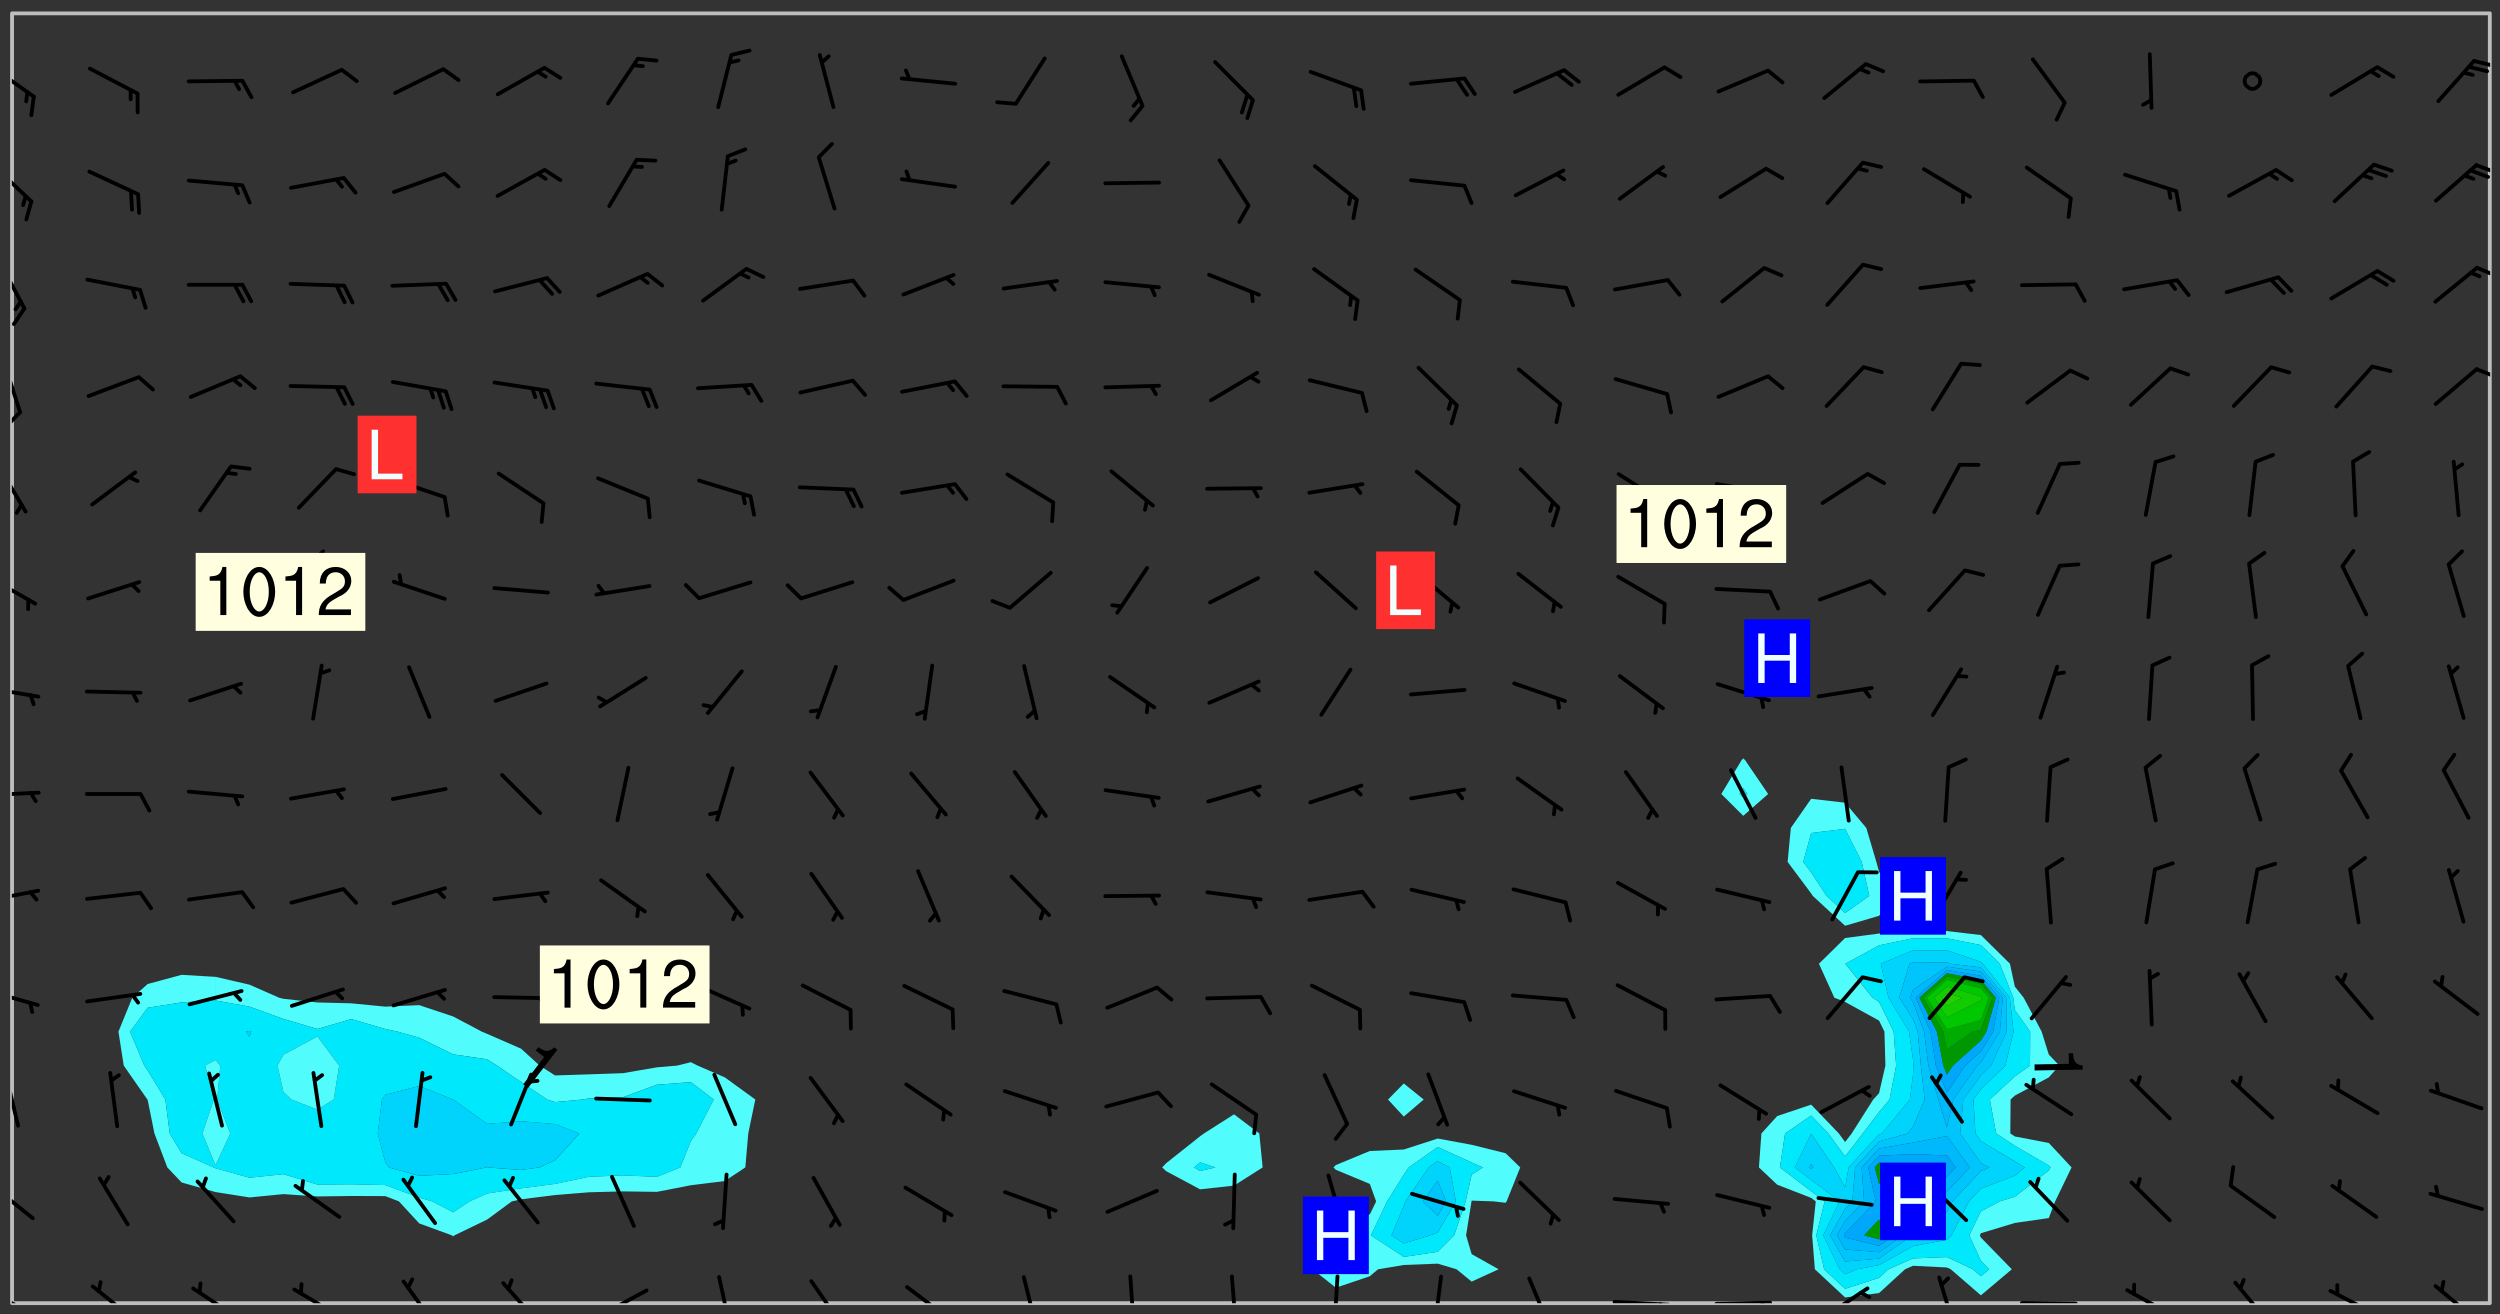 <svg xmlns="http://www.w3.org/2000/svg" role="img" xmlns:xlink="http://www.w3.org/1999/xlink" viewBox="142.45 309.95 326.84 171.84"><rect x="142.45" y="309.95" width="326.84" height="171.84" fill="#333333" stroke="none"/><defs><clipPath id="a"><path d="M144 311.672h1v168.656h-1zm0 0"/></clipPath><clipPath id="b"><path d="M144 311.672h324v168.656H144zm0 0"/></clipPath><clipPath id="c"><path d="M467 311.672h1v168.656h-1zm0 0"/></clipPath><clipPath id="d"><path d="M144 478h4v2.328h-4zm0 0"/></clipPath><clipPath id="e"><path d="M154 477h7v3.328h-7zm0 0"/></clipPath><clipPath id="f"><path d="M167 478h7v2.328h-7zm0 0"/></clipPath><clipPath id="g"><path d="M180 478h8v2.328h-8zm0 0"/></clipPath><clipPath id="h"><path d="M194 477h6v3.328h-6zm0 0"/></clipPath><clipPath id="i"><path d="M207 477h7v3.328h-7zm0 0"/></clipPath><clipPath id="j"><path d="M220 478h8v2.328h-8zm0 0"/></clipPath><clipPath id="k"><path d="M236 476h3v4.328h-3zm0 0"/></clipPath><clipPath id="l"><path d="M248 477h5v3.328h-5zm0 0"/></clipPath><clipPath id="m"><path d="M260 477h7v3.328h-7zm0 0"/></clipPath><clipPath id="n"><path d="M276 476h3v4.328h-3zm0 0"/></clipPath><clipPath id="o"><path d="M289 476h2v4.328h-2zm0 0"/></clipPath><clipPath id="p"><path d="M303 476h2v4.328h-2zm0 0"/></clipPath><clipPath id="q"><path d="M316 476h2v4.328h-2zm0 0"/></clipPath><clipPath id="r"><path d="M329 476h3v4.328h-3zm0 0"/></clipPath><clipPath id="s"><path d="M342 476h4v4.328h-4zm0 0"/></clipPath><clipPath id="t"><path d="M353 479h8v1.328h-8zm0 0"/></clipPath><clipPath id="u"><path d="M359 480h2v.328h-2zm0 0"/></clipPath><clipPath id="v"><path d="M366 480h9v.328h-9zm0 0"/></clipPath><clipPath id="w"><path d="M372 480h2v.328h-2zm0 0"/></clipPath><clipPath id="x"><path d="M380 478h7v2.328h-7zm0 0"/></clipPath><clipPath id="y"><path d="M395 476h4v4.328h-4zm0 0"/></clipPath><clipPath id="z"><path d="M406 480h9v.328h-9zm0 0"/></clipPath><clipPath id="A"><path d="M420 478h7v2.328h-7zm0 0"/></clipPath><clipPath id="B"><path d="M434 477h6v3.328h-6zm0 0"/></clipPath><clipPath id="C"><path d="M446 478h8v2.328h-8zm0 0"/></clipPath><clipPath id="D"><path d="M460 477h7v3.328h-7zm0 0"/></clipPath><clipPath id="E"><path d="M144 464h3v6h-3zm0 0"/></clipPath><clipPath id="F"><path d="M144 450h2v8h-2zm0 0"/></clipPath><clipPath id="G"><path d="M144 439h4v3h-4zm0 0"/></clipPath><clipPath id="H"><path d="M144 426h4v2h-4zm0 0"/></clipPath><clipPath id="I"><path d="M144 413h4v2h-4zm0 0"/></clipPath><clipPath id="J"><path d="M144 399h4v3h-4zm0 0"/></clipPath><clipPath id="K"><path d="M144 385h4v5h-4zm0 0"/></clipPath><clipPath id="L"><path d="M144 370h3v8h-3zm0 0"/></clipPath><clipPath id="M"><path d="M144 356h2v9h-2zm0 0"/></clipPath><clipPath id="N"><path d="M144 363h2v3h-2zm0 0"/></clipPath><clipPath id="O"><path d="M465 357h3v3h-3zm0 0"/></clipPath><clipPath id="P"><path d="M144 343h2v8h-2zm0 0"/></clipPath><clipPath id="Q"><path d="M466 344h2v3h-2zm0 0"/></clipPath><clipPath id="R"><path d="M144 331h3v6h-3zm0 0"/></clipPath><clipPath id="S"><path d="M465 331h3v2h-3zm0 0"/></clipPath><clipPath id="T"><path d="M144 318h4v5h-4zm0 0"/></clipPath><clipPath id="U"><path d="M465 317h3v2h-3zm0 0"/></clipPath><g id="V" clip-path="url(#clip1)"><path fill="#fff" fill-opacity="0" fill-rule="evenodd" d="M0 0h1000v1000H0zm0 0"/><path fill="#d3d3d3" fill-opacity="0" fill-rule="evenodd" d="M162.152 355.867l-.234.293.059.234.117.172.176.234.293.348.113.059.117-.172.059-.234.176-.176.465-.176h.699l.234.293.289.816.059.176.176.23.352.234.699.699.172.176.234.348.234.41.289.582.41.465.23.234.234.176.117.23.176.293.172 1.164v.234l.059.289.059.117.117.117.348.41.117.172.176.176.176.234.117.172.172.352.059.234.234.406.234-.059-.176.176-.059.93h-.582l-.234-.113-.348.113-.117.117-.059.293-.059.176-.117.172-.465.293-.059.234-.059.113v.645l.059.172v.41l.059.059v.406l.059.406.117.176.059.059.23.641-.059.293v.699l-.059.582v.234l-.059.23-.055.352v1.922l.055.117h.426l-.367.117-.023.352.891 1.168 1.742.539 1.34.359v.539l.09.809.535.715 1.52.27.891-.086.09 1.164.535.18 1.16-.18 2.055-.984 1.16-.363 1.879-.176 1.695-.18-.18.719-1.516.086-1.25.09-.805.27-1.074.809.27.719.535.898-.18.625-.266.809.266 1.078.625.898.805.18 1.25-.18-.266.723.098.504.055.293v.172l.059.293v.406l.176.117.352.117h.406l.293-.176.113-.117.059-.117.117-.23.059-.176.352-.465.23-.176.176-.059.176.059.059.176.117.988.055.469.059.172.117.234.176.059.816.059h.289l.117.234.059.406.059.352v1.105l.117.293.117.348.289.699.176.352.582.754.352.176.172.059.469.234.641.465.348.234.293.176.293.055.23.062.816.348.293.176.113.172.352.352.117.176.523.641v.289l.059.352v.348l.059.352.059.289.117.059.172.059h.176l.582.234.176.117.176.289.176.234.113.234.293.23.117.117v.41l.059.055.289.234.234.117.059.117.117.172.059.117.23.234.059.176.234.059.117.059-.117.113-.059.117v.117l-.117.293-.117.289v.582l.176.117.117.059.059.117.117.117.113.059.176.348.059.352.059.406v.176l-.059.176-.117.699v.172l.117.176.293.293h.406l.176.117.117.172.117.293v.234h-.527l-.23-.234h-.234l-.176.059-.059.699.059.348.117.176.176.41.117.23.289.469.176.055h.523l.234.059.758.641.059.293v.234l.059.059.23.348v.352l-.117.172v.293l.293.289.293.176.172.059.293.176.293.117.582.406.289.234.293.176.219.16.016.012.23.176.641.523.176.234.117.176.176.176.113.172v.641l.117.176.469.117.582.117.234.059.23.113.293.117.113.059.586.352.289.172.176.062.176.055.176.059.699.352.289.176.234.055.289.176.234.117.641.406.293.117.172.059.234.059.41.059.23.059.234.117.059.172-.41.176.469.059.059.293.113.234.176.055.234.059.176.059.406.117.641.234.117.172.059.234v.176l-.059.117-.059.406.234.234.117.059.348.117.641.23.176.117.289.117.176.176.234.465.582 1.105.176.176.348.176.176.117.352.117 1.047.523.234.059.465.113.293.059.465.176.758.582.234.234.348.465.176.176.289.234.816.699.293.176.289.289.293.176.293.289.695.641.176.176.293.234.289.234.469.289.641.582.348.234.234.293.348.348.352.465.934.992.348.406.117.176.234.059.113.117.645.176.23.113.234.059.293.176.23.117.934.699.406.406.234.176.406.176.234.117.816.348.348.234.234.117.293.289.23.117.758.352.352.172.23.059.293.117.234.059.871.176h.816l.469.23.172.059.875.699.465.117.293.059.176.059.23.059.469.059.348.059.352.059.406.059h.293l.172.059v.23l.176.176h.293l.348.059.352.059.699.117h.641l.465-.234.293-.176.172-.117.41-.172.289-.176.934-.465.469-.293.523-.293.465-.172.465-.176 1.051-.465.289-.117.41-.117.289-.117.527-.176 1.516-.699.582-.348.289-.059.293-.059.348-.117.875-.23.352-.117h.113l.234-.059.875-.234.234-.059h.812l.352-.059.816-.117.172-.059.352-.055.293-.059.23-.059.816-.176.176-.059h.348l.234-.059.465-.117.758-.172.234-.059h.348l.41-.117.289-.059 1.285-.059h.289l.41-.059.23-.059h.176l.875-.117h.406l.41-.117h.348l.352-.113.871-.059h1.75l1.047.289.41.117.289.117.352.117.289.117 1.051.172.289.059h.293l.293.059.172.059.41.059.172.059.117.059h.117l.117.059.352.059h.113l.41.066 1.922.395 1.926.395 1.52.449 1.695.719 2.145.805 1.605-.719 1.43-.805 1.16-1.078 1.25-.449 3.035-.719 1.875-.359 2.145-1.348 2.234-1.254 2.5-1.258 1.695-.449 1.785-.18 1.16-.27.625.539 1.34-.27.715-.988.984-1.344.445-.18.805-.359 1.875-.539 1.785-.449 1.25-.27 1.16-.09 1.699-.09 1.961-.27 1.25-.09h.539l.625-.09h.891l2.145-.18 2.41-.18 2.59-.09 1.695.18 1.609.09 1.43.359 1.16.719 1.875.988 1.16 1.527.266.715.629.09.355.898.535.539.535 1.527 1.074.359h.535l-.805.535.09 1.707.715 2.695.891.805.895.988.715 1.258 1.785.539 1.52-.18.355 1.344 1.609-.805.98-.539.27.27.316-.215.219-.145.801.449.449-.359h.355l.535-.27.539-.719.535-.27.625-.988 1.16.449.84.371 1.395.617 1.695-.18h1.605l1.785.09.18-1.707.535-1.344.805.27.492.848.402.406-.09.539v.359l.715.449.711-.27h1.43l.359.988.445 1.258.715 1.344 1.25.629 1.695.629.715-.18.18-.539.98-.09.449.359.086 1.258-.266.629-.535.18v.539l.715.984.266.539.984.988.801 1.078-.266.359-.09.898-.625 2.332-.355 2.066-.09 1.793-.18.719-.09.539v1.438l-.98 1.883-.359 1.707-.535.898-.805 1.168-.266.539 2.055 1.254.086.359-.355.539-.09-.18v.809l.09 1.438-.445.715-1.074.094-.266.715.535.898.805.719 1.16.809 1.34.27.445.359-.355.449-1.789-.09-1.25-.449-.715-.719-.625-.09-.176 3.59-.188 1.309h89.359V311.703h-55.27v49.082l.762.125 3.289.543 2.023 2.836v2.754l2.352.332 2.348.332h4.051l-1.379 4.16-2.023.707-2.023.703-.543.344-2.594 1.617-.188.117-2.023-2.078-.73-2.742-2.672-2.078-1.375-3.5-.066-.082-1.957-2.672 2.75-1.418v-49.082H294.422v91.414l.117.031.133.012.074.074.105.047.09.059.086.059.09.059.297.297.059.09.031.117.027.117.016.137-.031.117-.059.09-.059.086-.043.105-.047.102-.027.121v.145l.176.27.148.148.074.086.074.074.043.105.062.09.059.086.043.105.059.09.047.102.043.105.059.086.117.18.074.074.062.086.059.09.043.105.059.09.059.086.062.09.059.09.043.102.117.18.074.074.059.086.074.074.09.059.105.047h.148l.133-.016.133.016.102-.047.074-.074.047-.102-.016-.133v-.148l-.047-.105-.027-.117-.047-.102-.027-.121-.043-.102-.062-.09-.043-.102-.043-.105-.031-.117-.016-.133-.012-.137.086-.059.059-.086.121-.031.043.105.016.133v.117l.059.102.059.09.09.059.148.148.059.09.043.105-.012.102.086.059.105.047.086.059.09.059.074.074-.117.027-.105.047-.086.059-.074.074-.059.09-.062.086-.027.121-.047.102-.043.105-.031.117-.012.133-.016.133v.148l.027.117.047.105.043.102.059.09.074.074.09.059.074.074.09.059.059.09.043.105.047.102.117.031.133.016h.148l.117-.031.105.043.043.105.047.102.027.121L299.5 410l.027.117.031.121.027.117.105.043.102.047.133-.016.148.148.062.086.074.074.07.074.09.062.105.043.102.043.117.031.137.016.117-.031.074-.074.027-.117-.012-.133-.031-.121-.027-.117.043-.105h.117l.09.062.117.027h.148l.133.016h.148l.133.016.133-.016h.148l.133-.016.133-.012.137.012.117-.027.133-.016.191-.059-.059.176-.016.133-.027.121-.016.133-.059.086-.133.016-.105.047-.105.043-.117.031-.117.027-.266.031h-.148l-.133.016-.074.074.059.086.148.148.117.18.074.07.09.062.09.059.086.059.09.059.102.043.105.062.105.043.086.059.105.047.102.043.18.117.059.09-.043.102-.047.105.016.133.223.223.059.09.043.102.031.121.043.102.016.133.031.117.012.137.031.117.148.148.102.043.105.043.117.031.133.016.137.016h.117l.117-.031.09-.059.043-.105.047-.102.043-.105.031-.117.012-.133v-.148l-.012-.133-.016-.133-.031-.117-.043-.105-.047-.105-.043-.102-.043-.105-.016-.133.016-.133.027-.117.031-.117.027-.121.047-.102.09-.059.086-.062.074-.074.09-.059.223-.223.059-.086.074-.074.117-.18.059-.086v-.148l-.074-.074-.102-.047-.105-.043-.102-.043-.059-.09-.047-.105-.027-.117.09-.059.117-.031.102-.043.18-.117.148-.148.012-.133-.012-.105-.09-.059-.133.016h-.148l-.133.016-.133-.016-.121-.031-.086-.059-.074-.074-.059-.09-.062-.086-.117-.18-.059-.086.031-.121.086-.059.121-.031.059-.086v-.121l-.031-.117-.059-.09-.059-.086-.047-.105-.027-.117-.016-.133.059-.09.074-.074.09-.059.117-.18.074-.074.059-.086.148-.148.121-.031.133-.016.133.016.074.074.043.105.016.133-.031.117-.117.031-.133.012-.148.148-.043.105-.047.102-.027.121-.031.117v.148l.031.117.043.105.059.09.074.07.074.074.117.031.121.027.117-.027.133-.016h.117l.09.059.074.074.047.105.059.086.102.047.133.016.105.043.086.059-.012.105-.074.074-.18.117-.059.09-.09.059-.07.074-.074.074-.062.09-.027.117-.016.133.016.133-.016.133v.148l.016.133.027.117.031.121.074.074.09.059.086.059.09.059.117.031v.086l-.102.047-.09.059-.266.031-.117.027h-.148l-.105.043-.102.047-.059.09-.062.234-.012.133-.031.121-.016.133v.293l-.012.133.012.137.016.133.133.016.133.012.121.031.086.059.074.074.047.105.043.102.016.133v.445l-.016.133v.445l.031.266.027.117.016.133.031.117.086.211.031.266v.148l-.031.117-.027.117-.031.121-.027.117-.031.117-.031.121-.012.133-.016.133.09.059.117-.031.102.016.047.105-.031.266v.441l-.043.105-.047.105-.043.102-.043.105-.059.086-.031.121-.043.117-.031.117-.016.133.016.133.059.09.105.047.086.059.059.086-.012.137-.031.117-.043.102v.445l-.016.133v.148l-.031.117-.043.105-.027.117-.047.105-.043.102-.031.121-.027.117-.031.133-.031.117-.027.117-.043.105-.031.117-.031.121-.012.133-.016.133v.297l.027.117v.148l.047.398.027.117.059.09.121.031h.148l.133-.016.059.09v.117l-.059.09-.09.059-.102.043-.105.047-.09.059-.086.059-.137.016-.117-.031-.133-.016-.102.047-.062.086-.012.137-.016.133-.031.117-.027.117-.016.133-.031.121v.297l.016.133.031.117v.148l.012.133v.148l-.027.117-.047.102-.027.121-.031.117-.059.09-.074.074-.102.043-.105.047-.117.027-.121.031-.102-.047.059-.086.105-.047.027-.117.031-.117.027-.121.031-.117v-.148l.016-.133-.031-.117-.043-.105-.105.016-.074.074-.102.043-.09.062-.074.074-.043.102-.016.133-.031.117L304.25 426l-.031.117-.027.117-.031.121-.027.117-.031.117-.043.105-.09.059h-.09l-.117-.031-.031-.086.016-.137-.031-.117v-.148l-.012-.133v-.148l-.062-.234-.027-.121-.043-.102-.047-.105-.059-.086-.059-.09-.043-.105-.062-.086-.148-.148-.07-.074-.105-.047-.105-.043-.102-.043-.297-.297-.09-.074-.086-.059-.105-.043-.09-.062-.086-.059-.105-.043-.09-.059-.086-.062-.074-.07-.105-.047-.086-.059-.105-.043-.09-.062-.102-.043-.105-.043-.086-.059-.105-.047-.105-.043-.102-.047-.09-.059-.102-.043-.105-.043-.09-.062-.117-.027-.133-.016-.133.016H299.75l-.133.016-.117-.031-.09-.059-.074-.074-.09-.059-.102-.047h-.148l-.121-.027-.102-.043-.074-.074-.117-.18-.09-.059-.102-.043-.09-.062-.105-.043-.09-.059-.086-.059-.105-.047-.059-.086-.059-.09-.043-.105-.047-.102-.074-.074-.086-.059-.074-.074-.09-.059-.223-.223-.043-.105-.031-.266.105-.043h.145l.105.043.074.074.09.059.086.059.105.047.09.059.148.148.07.074.148.148.062.086.074.074.086.059.074.074.09.062.09.059.086.059.27.176.102.047.105.043.102.043.047-.074.059-.086.074-.074.07-.074.105.043.074.074.059.09.043.102.047.105.043.105.121.027.117-.027.074-.09.043-.105.059-.09.074-.074.105-.043.117-.027.133.012.09.059.148.148.059.09.043.105.047.102.043.105.043.102.105.047.105.043.133.016.086-.059.059-.09.074-.074.105-.043.117.027.105.047.102.043.105.043.102.047.18.117v.117l-.016.133.016.133.016.137.059.086.102.047.121.027.117.031h.148l.117-.031.059-.09.18-.117.059-.09.074-.074.059-.086.117-.18.18-.117.117.031.09.059.043.074-.016.133v.117l.09.059h.148l.133-.016.133-.012.266-.031.105-.043.117-.031.121-.027.074-.074.07-.074.062-.09-.016-.105-.047-.102-.102-.043-.105-.016-.117.027-.266.031h-.148l-.074-.074-.09-.059-.117-.031-.117-.027-.133-.016h-.148l-.133.016h-.297l-.105-.047-.148-.148-.043-.102-.059-.09.223-.223.086-.059.105-.043.117-.031.133-.016.133.016.137.016.102.043.133-.012.09-.062.102-.043.062-.09-.047-.102-.09-.059-.117-.031-.102-.043-.059-.09-.062-.09v-.117l.016-.133.105-.047.074-.07v-.121l-.09-.059-.031-.117.09-.059.074-.074.043-.105.059-.09.047-.102.016-.133v-.148l-.047-.105-.043-.102-.09-.059-.133-.016-.102-.043-.137-.016-.117-.031h-.445l-.133-.016-.133-.012-.133-.016-.117-.031h-.148l-.133-.016-.133-.012-.266-.031-.121-.043-.086-.059-.074-.074v-.148l.012-.133.105-.047.102-.043.133-.016h.152l.133-.016h.293l.121.031.102.043.09.059.234.062.121-.047.09-.059.102-.043.133-.016.105.043.102.047.133.012.121-.027h.145l.121-.031.117-.027.105-.047.074-.074.086-.059.148-.148.059-.086.047-.105.027-.117.016-.105-.102-.043-.09-.059-.117-.031-.105-.043-.09-.062-.074-.086-.074-.074-.102-.043-.105-.047-.102-.043-.059-.09-.047-.102-.086-.211-.062-.086-.059-.09-.074-.074-.086-.059h-.27l-.117.031-.09.059-.102.043-.133.016-.105-.016-.027-.117-.062-.09-.117-.031-.102-.043-.148-.148-.031-.117-.016-.105.074-.074.18-.117.117-.027.117-.031.137.016.102.043.105.043.102.047.105.043.117.031.133.016.117.027.133.016.105-.016.09-.059-.074-.074-.105-.043-.074-.074-.074-.09-.148-.148-.086-.059-.09-.059-.074-.074-.09-.059-.102-.047-.121-.027-.102-.047-.105-.043-.117-.031-.102-.043-.121-.031h-.148l-.117.031-.105.043-.086.062-.18.117-.086.059-.09.059-.105.047-.086.059-.105.043-.102.043-.105.047-.074.074-.059.09-.059.086-.047.105-.059.086-.074.074-.133-.012-.117-.031h-.117l-.074.074-.09.059-.074.074-.09.059-.086.059-.105.047-.102.043-.137.016-.102-.043-.148-.148-.105-.047h-.086l-.105.047-.102.043-.121.031-.117-.031-.074-.074v-.117l.031-.121.074-.07.059-.09.074-.074.117-.031.105-.043h.293l.133-.016.137-.016.102-.043.09-.059.102-.047.09-.059.133-.012.09.059.133.012.09-.059.086-.059.105-.043.09-.059.086-.062.09-.059.148-.148.059-.086.059-.09.105-.043.133-.016.117.027.121.031.059-.059.059-.09.031-.266.027-.117.105.012.133.016.102-.043.09-.059.059-.09.074-.074.059-.09.047-.102.012-.133-.012-.133-.047-.105-.148-.148-.059-.09-.059-.086-.043-.105v-.445l.016-.133v-.148l.012-.133-.059-.059-.09.059-.102-.043-.18-.117-.086-.059-.062-.09-.059-.09-.074-.074-.086-.059-.121.031-.102.012-.105.047-.086.059-.105.043-.148.148-.09.059-.086.059-.09.062-.105.043-.133.016v-.121l.105-.043.117-.031.074-.07.043-.105v-.148l-.027-.117-.148-.148-.133-.016h-.148l-.117.031-.105.043-.102.043-.09.062-.117.027-.074-.074.012-.133-.043-.102-.043-.105-.09-.059-.117.027-.121.031-.117.031-.102.043-.121.031-.102.043-.105.043-.09.059-.102.016v-.117l.016-.133-.059-.09-.074.043-.148.148-.059.09-.074.074-.047.105-.043.102-.074.074-.059.09-.074.074-.059.086-.074.074-.09.062-.074.07-.074.074-.102.016-.133.016-.105-.043v-.121l.148-.148.043-.102.059-.09.047-.102.043-.105.059-.09.031-.117.043-.102.031-.121.027-.117.047-.105.043-.102.043-.105.074-.07.09-.062.09-.059.102-.043h.297l.266-.031.105-.043-.074-.074-.117-.031-.105-.043-.09-.059-.102-.047-.09-.059-.102-.043-.105-.043-.09-.062-.086-.059-.105-.043-.102-.043-.121-.031-.117-.031-.102-.043L297.5 410.25l-.102-.043-.09-.059-.043-.105-.016-.133.102-.043.133-.016.137.016.133-.016.102-.043.059-.09.016-.105-.09-.059-.074-.074-.102-.043-.09-.059-.148-.148-.043-.105-.016-.133v-.293l-.059-.09-.09-.059-.074-.074-.043-.105-.031-.117-.059-.09-.074-.074-.117-.027-.074-.074-.09-.059-.09-.062-.086-.059-.074-.074-.059-.086-.047-.105-.086-.059-.148-.148-.195-.059-.133.016-.102.043-.074.074-.047.102-.043.105-.059.09-.059.086-.297.297-.09.059h-.086l-.062-.086-.043-.105.031-.117.059-.09.027-.117-.012-.133-.09-.062-.105.047-.117.027-.117.031-.27.176-.102.047-.117.027-.105.047-.09.059-.102.043-.059-.086-.047-.105.016-.133.047-.105.07-.074.074-.07.059-.09v-.148l-.043-.105h-.238l-.102.047-.031.117-.027.117-.031.121-.074.043-.133.016-.074-.047-.043-.102-.043-.105-.047-.102-.043-.105-.121.031-.102.043-.133.016-.117.031-.105.043-.09.059-.102.047-.121.027-.133.016-.102-.043-.059-.09-.047-.105-.043-.102-.043-.105v-.117l.059-.09.086-.059.18-.117.102-.047.105-.043.105-.059.102-.043.09-.062.102-.043.105-.059.102-.047.09-.059.105-.043.102-.043.09-.062.102-.043.137-.016.117.031.102.043.121.031.102.043.105.047.102.043.105.043.102.047.105.043.102.043.105.047.086.059.105.043.117.031.105.043.102.047.09.059.105.043.102.043.105.047.117.027.102.047.121.027h.148l.086-.059.016-.102.059-.09-.027-.117-.074-.074-.117-.18-.074-.074-.09-.074-.18-.117-.086-.059-.105-.043-.102-.047-.27-.176-.059-.09-.074-.074-.059-.09-.043-.102-.031-.117-.016-.137v-.562l-.012-.133-.016-.133-.031-.117-.016-.133-.012-.133-.031-.121-.223-.223-.059-.086-.016-.105.031-.117.133-.016v-91.414H172.992v1.453l-.059.234-.352 1.051-.172.523-.117.348-.176.41-.117.172-.234.293-.23.059h-.352l-.117.059-.23.406v.293l.117.176.23.23.117.234.641.758.293.465.176.234.23.352.234.348.641.816.176.465.172.41.117.695.176.469.117 1.398.059.465v.875l.117 1.047v4.781l-.059.465-.352 1.281-.176.523-.113.41-.352.93L172.934 336l-.234.582-.117.176-.172.348-.176.406-.352.816-.059.293-.113.293-.117.289-.059.176-.117.875-.059.406-.059.117-.059.176-.059.172-.23.527-.117.172v.234l-.117.234-.059.172-.176.586v.289l-.059.176v.293l-.059.113-.059.527v.172l-.055.234v2.621l-.176.816-.117.176-.176.234-.117.172-.113.234-.586.934-.23.289-.293.465-.176.234-.289.352-.352.699-.113.23-.176.41-.176.23-.406.527-.816.699-.293.172-.289.234-.176.117-.176.176-.523.406-.527.176-.172.176-.234.055-.641.176h-.758m12.211 31.023l-1.074.449.359.895 1.25-.715.445-.539-.98-.09"/><path fill="#d3d3d3" fill-opacity="0" fill-rule="evenodd" d="M201.508 416.598h-.895l.449.629.98.359.805-.09.445-.988-.176.09-.715-.355-.895.355m154.621 59.07l-.059-.523v-.293l.113-.293.059-.23.469-.469h.113l.117-.113.117-.059h.176l.234-.059h.348l.234.059.117.059.23.172.059.176.117.582v.293l-.117.176-.172.289-.176.176-.527.523-.23.234-.117.059h-.176l-.117-.059-.406-.293-.176-.117-.117-.059-.059-.113-.055-.117m6.641-10.957l-.059-.172v-1.109l.059-.172.176-.059.172-.059h.176l.234-.059.117.059.059.699-.059.172-.117.176-.117.059-.234.523-.113.059h-.234l-.059-.117m9.613-14.391l-.117-.176v-.699l.293-.875.117-.172.176-.352.113-.23.117-.293.352-.758.117-.23.172-.234h.176l.117-.059h.641l.117.059.234.234.172.113.352.293.117.117.113.176v.113l.117.059.117.117v.699l-.059.176v.23l-.059.176-.348 1.051-.117.23-.117.234-.117.059-.23.234-.641.289h-.875l-.41-.117-.641-.465"/><path fill="none" stroke="#bebebe" stroke-linecap="round" stroke-linejoin="round" stroke-miterlimit="10" stroke-width=".5" d="M467.957 311.695H144.027v168.625h323.93v-168.625"/><g clip-path="url(#a)"><path fill="#fff" fill-opacity="0" fill-rule="evenodd" d="M144 475.891v4.438h.004H144V311.672h.004H144v164.219"/></g><g clip-path="url(#b)"><path fill="#fff" fill-opacity="0" fill-rule="evenodd" d="M144.004 480.328V311.672h22.188v125.723l-4.438 1.199-2.008 1.789-1.812 4.438.695 4.441 3.09 4.438.035.043.887 4.395 1.684 4.438 1.867 1.969 4.438 1.254 4.438.703 4.441-.434 4.438.305 4.438-.059 4.438.016 1.781.688 2.66 2.883 4.246 1.555.191.133.172-.133 4.266-2.062 3.227-2.375 1.211-.27 4.441-.555 4.438-.363 4.438-.117 4.438.059 4.438-.863 4.441-.551 2.684-1.781.383-4.438.922-4.438-3.988-2.898-3.562-1.539-.879-.441-1.793.441-2.645.23-4.438.762-4.438.156-4.438.141-2.02-1.289-2.422-2.207-4.438-1.938-.711-.297-3.727-1.977-4.438-1.48-4.441.195-4.438-.434-4.438-.113-4.438-.477-.59-.152-3.852-1.695-4.438-1.027-4.438-.266V311.672h137.59V455.633l-3.934 2.504-.504.363-4.441 3.527-.516.547.516.484 4.441 2.379 4.438-.488 3.742-2.375-.438-4.438-3.305-2.504V311.672h22.191v139.926l-2.059 2.102 2.059 2.23 2.605-2.23-2.605-2.102V311.672h4.438v147.125l-4.438 1.434-4.438.195-4.438 1.836-.316.312.316.312 4.438 1.844.824 2.285-.824 1.707-4.438.488-3.188 2.242.141 4.438 3.047 2.41 4.438-1.504 1.078-.906 3.359-.562 4.438-.172 2.465.734 1.973 1.609 3.523-1.609-3.523-1.984-.73-2.453.711-4.438.02-.102 2.895.102 1.547.184.125-.184 1.785-4.441-1.91-1.855-4.441-1.102-4.438-.82v-147.125h39.945v97.43l-.211.215-2.656 4.438 2.867 2.855 3.254-2.855-3.02-4.438-.234-.215v-97.43h8.879v102.707l-2.656 3.812-.422 4.438 3.078 4.125.207.316 4.23 3.91 4.438-1.305 2.168-2.605-2.168-3.164-.352-1.277-1.312-4.438-2.773-3.297-4.438-.516V311.672h17.75v120l-4.438.004-4.438.32-4.438.586-3.418 3.363 2.012 4.438 1.406.555 4.438 2.441.707 1.441.125 4.441-.832 3.609-.758.828-2.82 4.438-.859 1.117-.816-1.117-3.621-3.77-4.441 1.492-2.066 2.277-.32 4.438 2.387 2.258 4.441 1.727.602.457-.473 4.438.355 4.438 3.953 3.684 4.438-.574 3.402-3.109 1.035-.457 4.438.223.5.234 3.941 3.406 4.043-3.406-4.043-4.145-.137-.293.137-.277 4.438-1.34 4.438-.641.832-2.18 2.148-4.441-2.98-3.199-4.438-.848-.594-.391.039-4.438.555-.512 4.438-2.379 1.379-1.547-1.379-1.441-.934-3-2.352-4.438-1.152-1.445-.641-2.992-3.797-3.746-4.441-.527v-120h71.012v168.656H144.004"/></g><path fill="#50fcfc" fill-rule="evenodd" d="M158.629 449.262l-.695-4.441 1.812-4.438 2.008-1.789 4.438-1.199 4.438.266v3.094l-4.438.242-4.438.703-2.301 3.121 1.859 4.441.441.629 2.316 3.809.574 4.438 1.547 2.57 4.188 1.867.25.105 4.438 1.238 4.441-.465 4.438 1.355 4.438-.035 4.438.105 4.441 1.637 1.711.5 2.727 1.422 2.125-1.422 2.312-1.035 4.438-.676 4.441-.578 4.438-.93 4.438-.184 4.438.191 3.062-1.23 1.375-3.445.711-.992 2.277-4.438-2.988-2.27-4.438.332-4.438 1.637-4.438.152-.863.148-3.574.332-1.027-.332-3.414-2.285-3.145-2.152-1.293-.824-4.438-.641-4.438-2.176-2.852-.801-1.59-.34-4.438-1.301-4.438 1.293-4.438-1.309-4.441-1.609-4.438-.801v-3.094l4.438 1.027 3.852 1.695.59.152 4.438.477 4.438.113 4.438.434 4.441-.195 4.438 1.48 3.727 1.977.711.297 4.438 1.938 2.422 2.207 2.02 1.289 4.438-.141 4.438-.156 4.438-.762 2.645-.23 1.793-.441.879.441 3.562 1.539 3.988 2.898-.922 4.438-.383 4.438-2.684 1.781-4.441.551-4.438.863-4.438-.059-4.438.117-4.438.363-4.441.555-1.211.27-3.227 2.375-4.266 2.062-.172.133-.191-.133-4.246-1.555-2.66-2.883-1.781-.688-4.438-.016-4.438.059-4.438-.305-4.441.434-4.438-.703-4.438-1.254-1.867-1.969-1.684-4.438-.887-4.395-.035-.043-3.09-4.438"/><path fill="#00e8fc" fill-rule="evenodd" d="M161.312 449.262l-1.859-4.441 2.301-3.121 4.438-.703 4.438-.242v7.785l-1.367.723 1.152 4.438-1.504 4.438 1.719 4.152 1.922-4.152-1.711-4.438.41-4.438-.621-.723v-7.785l4.438.801v3.164l-.426.102.426.715.223-.715-.223-.102v-3.164l4.441 1.609 4.438 1.309v.988l-4.438 2.383-.785 1.418.785 3.453 1.047.984 3.391 1.316 2.133-1.316.711-4.438-2.844-3.801v-.988l4.438-1.293 4.438 1.301 1.59.34 2.852.801v6.309l-4.441 1.145-.441.625-.547 4.438.988 3.758.473.68 3.969 1.098 4.438-.238 4.355-.859.082-.102.105.102 4.332.328 2.383-.328 2.059-.945 3.18-3.492-3.18-1.238-4.441-.363-4.438.336-4.438-3.168-.008-.004-4.43-1.77v-6.309l4.438 2.176 4.438.641 1.293.824 3.145 2.152 3.414 2.285 1.027.332 3.574-.332.863-.148 4.438-.152 4.438-1.637 4.438-.332 2.988 2.27-2.277 4.438-.711.992-1.375 3.445-3.062 1.23-4.438-.191-4.438.184-4.438.93-4.441.578-4.438.676-2.312 1.035-2.125 1.422-2.727-1.422-1.711-.5-4.441-1.637-4.438-.105-4.438.035-4.438-1.355-4.441.465-4.438-1.238-.25-.105-4.188-1.867-1.547-2.57-.574-4.438-2.316-3.809-.441-.629"/><path fill="#50fcfc" fill-rule="evenodd" d="M170.414 453.699l-1.504 4.438 1.719 4.152 1.922-4.152-1.711-4.438.41-4.438-.621-.723-1.367.723 1.152 4.438"/><path fill="#00d4fc" fill-rule="evenodd" d="M175.066 445.535l-.426-.715.426-.102.223.102-.223.715"/><path fill="#50fcfc" fill-rule="evenodd" d="M179.508 447.844l-.785 1.418.785 3.453 1.047.984 3.391 1.316 2.133-1.316.711-4.438-2.844-3.801-4.438 2.383"/><path fill="#00d4fc" fill-rule="evenodd" d="M192.82 461.895l-.988-3.758.547-4.438.441-.625 4.441-1.145 4.43 1.77.008.004 4.438 3.168 4.438-.336 4.441.363 3.18 1.238-3.18 3.492-2.059.945-2.383.328-4.332-.328-.105-.102-.082.102-4.355.859-4.438.238-3.969-1.098-.473-.68"/><path fill="#50fcfc" fill-rule="evenodd" d="M294.902 463.059l-.516-.484.516-.547 4.441-3.527v3.414l-.773.66.773.465 2-.465-2-.66V458.5l.504-.363 3.934-2.504 3.305 2.504.438 4.438-3.742 2.375-4.438.488-4.441-2.379"/><path fill="#00e8fc" fill-rule="evenodd" d="M299.344 463.039l-.773-.465.773-.66 2 .66-2 .465"/><path fill="#50fcfc" fill-rule="evenodd" d="M314.051 475.891l-.141-4.438 3.188-2.242 4.438-.488.824-1.707-.824-2.285-4.438-1.844-.316-.312.316-.312 4.438-1.836 4.438-.195 4.438-1.434v1.105l-3.789 2.672-.648.953-2.176 3.488-2.121 4.438 4.297 2.816 4.438-.668 2.152-2.148 1.5-4.438.785-3.496 1.473-.945-1.473-.641-4.438-2.031v-1.105l4.438.82 4.441 1.102 1.91 1.855-1.785 4.441-.125.184-1.547-.184-2.895-.102-.02.102-.711 4.438.73 2.453 3.523 1.984-3.523 1.609-1.973-1.609-2.465-.734-4.438.172-3.359.562-1.078.906-4.438 1.504-3.047-2.41"/><path fill="#00e8fc" fill-rule="evenodd" d="M325.973 474.27l-4.297-2.816 2.121-4.438 2.176-3.488.648-.953 3.789-2.672v1.836l-1.184.836-3.047 4.441-.207.586-1.613 3.852 1.613 1.055 3.457-1.055.98-.371 2.379-4.066-.812-4.441-1.566-.836v-1.836l4.438 2.031 1.473.641-1.473.945-.785 3.496-1.5 4.438-2.152 2.148-4.438.668"/><path fill="#50fcfc" fill-rule="evenodd" d="M325.973 455.93l-2.059-2.23 2.059-2.102 2.605 2.102-2.605 2.23"/><path fill="#00d4fc" fill-rule="evenodd" d="M325.973 472.508l-1.613-1.055 1.613-3.852.207-.586 3.047-4.441 1.184-.836v2.551l-1.965 2.727 1.965 1.887 1.105-1.887-1.105-2.727v-2.551l1.566.836.812 4.441-2.379 4.066-.98.371-3.457 1.055"/><path fill="#00c4fc" fill-rule="evenodd" d="M330.41 468.902l-1.965-1.887 1.965-2.727 1.105 2.727-1.105 1.887"/><path fill="#50fcfc" fill-rule="evenodd" d="M370.355 416.609l-2.867-2.855 2.656-4.438.211-.215v3.883l-.484.77.484.48.551-.48-.551-.77v-3.883l.234.215 3.02 4.438-3.254 2.855"/><path fill="#00e8fc" fill-rule="evenodd" d="M370.355 414.234l-.484-.48.484-.77.551.77-.551.48"/><path fill="#50fcfc" fill-rule="evenodd" d="M374.793 464.832l-2.387-2.258.32-4.438 2.066-2.277 4.441-1.492 3.621 3.77.816 1.117.859-1.117 2.82-4.438.758-.828.832-3.609-.125-4.441-.707-1.441-4.438-2.441-1.406-.555-2.012-4.438 3.418-3.363 4.438-.586 4.438-.32v.938l-4.438.922-4.406 2.41 3.555 4.438.852.543 1.91 3.895.324 4.441-.859 4.438-1.375 1.637-2.137 2.801-2.301 2.992-2.184-2.992-2.254-2.348-3.41 2.348-.672 4.438 4.082 3.105L381 467.016l-1.098 4.438 1.031 4.438 2.738 2.551 4.438-1.434 1.223-1.117 3.215-1.422 4.438-.172 3.391 1.594 1.051.91 1.078-.91-1.078-1.105-1.527-3.332 1.527-3.137 2.457-1.301 1.98-.609 4.438-3.441.234-.391-.234-.25-4.438-2.578-2.449-1.609-.824-4.438 3.273-3.02 1.98-1.418.027-4.441-2.008-2.824-.211-1.613-1.758-4.438-2.469-2.438-4.441-.891-4.438-.004v-.938l4.438-.004 4.441.527 3.797 3.746.641 2.992 1.152 1.445 2.352 4.438.934 3 1.379 1.441-1.379 1.547-4.438 2.379-.555.512-.039 4.438.594.391 4.438.848 2.98 3.199-2.148 4.441-.832 2.18-4.438.641-4.438 1.34-.137.277.137.293 4.043 4.145-4.043 3.406-3.941-3.406-.5-.234-4.438-.223-1.035.457L388.109 479l-4.438.574-3.953-3.684-.355-4.438.473-4.438-.602-.457-4.441-1.727"/><path fill="#00e8fc" fill-rule="evenodd" d="M379.234 465.68l-4.082-3.105.672-4.438 3.41-2.348 2.254 2.348 2.184 2.992 2.301-2.992 2.137-2.801 1.375-1.637.859-4.438-.324-4.441-1.91-3.895-.852-.543-3.555-4.438 4.406-2.41 4.438-.922v1.57l-4.211 1.762 1.004 4.438 2.688 4.438.52 3.652.055.789-.055 1.191-.406 3.246-3.656 4.438-.375.105-3.98 4.332-.457 2.605-1.441-2.605-2.996-4.395-2.156 4.395 2.156 1.641 3.703 2.801-2.133 4.438 2.156 4.438.711.664 1.535-.664 2.902-.555 4.438-2.469 4.438-.836.594-.578 2.281-4.438 1.566-1.668 4.438-1.699 1.293-1.074-1.293-.793-4.438-2.629-.715-1.016-.266-4.438.98-1.344 3.199-3.094 1.066-4.441-.492-4.438-3.52-4.438-.254-.25-4.441-1.496-4.438-.016v-1.57l4.438.004 4.441.891 2.469 2.438 1.758 4.438.211 1.613 2.008 2.824-.027 4.441-1.98 1.418-3.273 3.02.824 4.438 2.449 1.609 4.438 2.578.234.25-.234.391-4.438 3.441-1.98.609-2.457 1.301-1.527 3.137 1.527 3.332 1.078 1.105-1.078.91-1.051-.91-3.391-1.594-4.438.172-3.215 1.422-1.223 1.117-4.438 1.434-2.738-2.551-1.031-4.438L381 467.016l-1.766-1.336"/><path fill="#50fcfc" fill-rule="evenodd" d="M379.234 426.754l-3.078-4.125.422-4.438 2.656-3.812 4.438.516v3.41l-4.438.547-1.039 3.777 1.039 1.391 2.008 3.051 2.43 2.242 3.16-2.242-.988-4.441-2.172-4.324v-3.41l2.773 3.297 1.312 4.438.352 1.277 2.168 3.164-2.168 2.605-4.438 1.305-4.23-3.91-.207-.316"/><path fill="#00d4fc" fill-rule="evenodd" d="M379.234 464.215l-2.156-1.641 2.156-4.395v3.934l-.227.461.227.172.312-.172-.312-.461v-3.934l2.996 4.395 1.441 2.605.457-2.605 3.98-4.332.375-.105 3.656-4.438.406-3.246.055-1.191-.055-.789-.52-3.652-2.688-4.438-1.004-4.438 4.211-1.762V435.75l-.461.195-1.328 4.438 1.789 2.801.617 1.637.414 4.441.492 4.438-1.523 3.551-.711.887-3.727 1.035-3.125 3.402-.363 4.441-.949.98-1.969 3.457 1.969 3.422 4.438-.379 4.301-3.043.137-.223 4.438-2.84.723-1.375 3.719-3.969 1.121-.473-1.121-.586-2.711-3.852.41-4.438 2.301-3.152 1.332-1.285 2.043-4.441-.059-4.438-3.316-3.957-3.965-.48-.477-.168-4.438-.027v-1.566l4.438.016 4.441 1.496.254.25 3.52 4.438.492 4.438-1.066 4.441-3.199 3.094-.98 1.344.266 4.438.715 1.016 4.438 2.629 1.293.793-1.293 1.074-4.438 1.699-1.566 1.668-2.281 4.438-.594.578-4.438.836-4.438 2.469-2.902.555-1.535.664-.711-.664-2.156-4.438 2.133-4.438-3.703-2.801"/><path fill="#00e8fc" fill-rule="evenodd" d="M379.234 424.02l-1.039-1.391 1.039-3.777 4.438-.547 2.172 4.324.988 4.441-3.16 2.242-2.43-2.242-2.008-3.051"/><path fill="#00c4fc" fill-rule="evenodd" d="M379.234 462.746l-.227-.172.227-.461.312.461-.312.172m4.438 12.129l-1.969-3.422 1.969-3.457.949-.98.363-4.441 3.125-3.402 3.727-1.035.711-.887 1.523-3.551-.492-4.438-.414-4.441-.617-1.637-1.789-2.801 1.328-4.438.461-.195 4.438.027v.551l-4.438 3.027-.375 1.027.375.586L394 444.82l.555 4.441 1.312 4.438 1.117 3.656v1.117l-4.438.859-4.438.77-2.273 2.473.312 4.441-2.477 2.562-1.07 1.875 1.07 1.855 4.438.352 3.117-2.207 1.32-2.109 2.887-2.328 1.551-1.289 2.984-3.152-2.984-4.102v-1.117l.824-3.656 3.156-4.438.461-.414 2.488-4.027.371-4.438-2.859-3.414-4.441-.641v-.551l.477.168 3.965.48 3.316 3.957.059 4.438-2.043 4.441-1.332 1.285-2.301 3.152-.41 4.438 2.711 3.852 1.121.586-1.121.473-3.719 3.969-.723 1.375-4.438 2.84-.137.223-4.301 3.043-4.438.379"/><path fill="#00b8fc" fill-rule="evenodd" d="M383.672 473.309l-1.07-1.855 1.07-1.875 2.477-2.562-.312-4.441 2.273-2.473 4.438-.77v1.52l-4.438.176-1.418 1.547.984 4.441-4.004 4.141-.168.297.168.293 4.438 1.074 1.934-1.367 2.504-4 .547-.438 3.891-3.23 1.145-1.211L396.984 461l-4.438-.148v-1.52l4.438-.859 2.984 4.102-2.984 3.152-1.551 1.289-2.887 2.328-1.32 2.109-3.117 2.207-4.438-.352"/><path fill="#00a8fc" fill-rule="evenodd" d="M383.672 471.746l-.168-.293.168-.297 4.004-4.141-.984-4.441 1.418-1.547v.93l-.566.617.566 2.137v4.656l-1.945 2.086 1.945.531.754-.531-.754-2.086v-4.656l4.438-1.469 1.176-.668-1.176-.203-4.438-.414v-.93l4.438-.176 4.438.148 1.145 1.574-1.145 1.211-3.891 3.23-.547.438-2.504 4-1.934 1.367-4.438-1.074"/><path fill="#009800" fill-rule="evenodd" d="M388.109 471.984l-1.945-.531 1.945-2.086.754 2.086-.754.531m0-7.273l-.566-2.137.566-.617 4.438.414 1.176.203-1.176.668-4.438 1.469"/><path fill="#00b8fc" fill-rule="evenodd" d="M392.547 440.969l-.375-.586.375-1.027 4.438-3.027v.434l-4.078 3.621 1.93 4.438.695 4.441 1.453 3.539 2.383-3.539 2.059-1.848 1.602-2.594.805-4.438-2.406-2.867-4.441-.754v-.434l4.441.641 2.859 3.414-.371 4.438-2.488 4.027-.461.414-3.156 4.438-.824 3.656-1.117-3.656-1.312-4.438-.555-4.441-1.453-3.852"/><path fill="#00a8fc" fill-rule="evenodd" d="M394.836 444.82l-1.93-4.438 4.078-3.621v.43l-3.594 3.191 2.281 4.438.836 4.441.477 1.164.785-1.164 3.656-3.285.715-1.156 1.234-4.438-1.949-2.324-4.441-.867v-.43l4.441.754 2.406 2.867-.805 4.438-1.602 2.594-2.059 1.848-2.383 3.539-1.453-3.539-.695-4.441"/><path fill="#009800" fill-rule="evenodd" d="M395.672 444.82l-2.281-4.438 3.594-3.191v.43l-3.109 2.762 2.633 4.438.477 2.352 3.316-2.352 1.125-.246 1.492-4.191-1.492-1.781-4.441-.98v-.43l4.441.867 1.949 2.324-1.234 4.438-.715 1.156-3.656 3.285-.785 1.164-.477-1.164-.836-4.441"/><path fill="#00ac00" fill-rule="evenodd" d="M396.508 444.82l-2.633-4.438 3.109-2.762v.43l-2.625 2.332 2.625 4.117 4.441-1.207 1.035-2.91-1.035-1.238-4.441-1.094v-.43l4.441.98 1.492 1.781-1.492 4.191-1.125.246-3.316 2.352-.477-2.352"/><path fill="#00c800" fill-rule="evenodd" d="M396.984 444.5l-2.625-4.117 2.625-2.332v.859l-1.656 1.473 1.656 2.598 4.441-2.242.125-.355-.125-.148-4.441-1.324v-.859l4.441 1.094 1.035 1.238-1.035 2.91-4.441 1.207"/><path fill="#10cc00" fill-rule="evenodd" d="M396.984 442.98l-1.656-2.598 1.656-1.473v.863l-.688.609.688 1.078 2.008-1.078-2.008-.609v-.863l4.441 1.324.125.148-.125.355-4.441 2.242"/><path fill="#24d000" fill-rule="evenodd" d="M396.984 441.461l-.688-1.078.688-.609 2.008.609-2.008 1.078"/><g clip-path="url(#c)"><path fill="#fff" fill-opacity="0" fill-rule="evenodd" d="M467.996 480.328H468V311.672h-.004H468v168.656h-.004"/></g><path fill="#fff" fill-opacity="0" fill-rule="evenodd" d="M406.547 445.922l.105 5.84 9.957-.18-.105-5.84-9.957.18"/><path fill-rule="evenodd" d="M414.734 449.273l.012.512-6.297.113-.012-.789 4.488-.078-.023-1.391.555-.008.074.559.059.25.094.227.145.203.215.168.297.137.395.098"/><path fill="#fff" fill-opacity="0" fill-rule="evenodd" d="M207.191 451.199l4.633 3.555 6.062-7.906-4.637-3.555-6.059 7.906"/><path fill-rule="evenodd" d="M214.91 446.879l.406.309-3.832 4.996-.621-.48 2.73-3.562-1.102-.844.336-.441.484.289.234.109.234.07.25.012.266-.062.289-.145.324-.25"/><g clip-path="url(#d)"><path fill="none" stroke="#000" stroke-linecap="round" stroke-linejoin="round" stroke-miterlimit="10" stroke-width=".5" d="M140.879 478.715l6.242 3.23"/></g><g clip-path="url(#e)"><path fill="none" stroke="#000" stroke-linecap="round" stroke-linejoin="round" stroke-miterlimit="10" stroke-width=".5" d="M154.574 478.129l5.48 4.398"/></g><path fill="none" stroke="#000" stroke-linecap="round" stroke-linejoin="round" stroke-miterlimit="10" stroke-width=".5" d="M155.371 478.77l.23-1.207"/><g clip-path="url(#f)"><path fill="none" stroke="#000" stroke-linecap="round" stroke-linejoin="round" stroke-miterlimit="10" stroke-width=".5" d="M167.699 478.391l5.859 3.875"/></g><path fill="none" stroke="#000" stroke-linecap="round" stroke-linejoin="round" stroke-miterlimit="10" stroke-width=".5" d="M168.551 478.953l.117-1.219"/><g clip-path="url(#g)"><path fill="none" stroke="#000" stroke-linecap="round" stroke-linejoin="round" stroke-miterlimit="10" stroke-width=".5" d="M180.926 478.531l6.039 3.594"/></g><path fill="none" stroke="#000" stroke-linecap="round" stroke-linejoin="round" stroke-miterlimit="10" stroke-width=".5" d="M181.805 479.055l.059-1.227"/><g clip-path="url(#h)"><path fill="none" stroke="#000" stroke-linecap="round" stroke-linejoin="round" stroke-miterlimit="10" stroke-width=".5" d="M195.207 477.48l4.109 5.699"/></g><path fill="none" stroke="#000" stroke-linecap="round" stroke-linejoin="round" stroke-miterlimit="10" stroke-width=".5" d="M195.805 478.309l.539-1.102"/><g clip-path="url(#i)"><path fill="none" stroke="#000" stroke-linecap="round" stroke-linejoin="round" stroke-miterlimit="10" stroke-width=".5" d="M208.238 477.703l4.672 5.25"/></g><path fill="none" stroke="#000" stroke-linecap="round" stroke-linejoin="round" stroke-miterlimit="10" stroke-width=".5" d="M208.918 478.469l.426-1.152"/><g clip-path="url(#j)"><path fill="none" stroke="#000" stroke-linecap="round" stroke-linejoin="round" stroke-miterlimit="10" stroke-width=".5" d="M220.801 482l6.18-3.344"/></g><g clip-path="url(#k)"><path fill="none" stroke="#000" stroke-linecap="round" stroke-linejoin="round" stroke-miterlimit="10" stroke-width=".5" d="M237.949 483.762l-1.488-6.867"/></g><g clip-path="url(#l)"><path fill="none" stroke="#000" stroke-linecap="round" stroke-linejoin="round" stroke-miterlimit="10" stroke-width=".5" d="M252.52 483.219l-4-5.777"/></g><g clip-path="url(#m)"><path fill="none" stroke="#000" stroke-linecap="round" stroke-linejoin="round" stroke-miterlimit="10" stroke-width=".5" d="M266.641 482.445l-5.609-4.23"/></g><g clip-path="url(#n)"><path fill="none" stroke="#000" stroke-linecap="round" stroke-linejoin="round" stroke-miterlimit="10" stroke-width=".5" d="M278.004 483.738l-1.707-6.816"/></g><g clip-path="url(#o)"><path fill="none" stroke="#000" stroke-linecap="round" stroke-linejoin="round" stroke-miterlimit="10" stroke-width=".5" d="M290.711 483.832l-.492-7.008"/></g><g clip-path="url(#p)"><path fill="none" stroke="#000" stroke-linecap="round" stroke-linejoin="round" stroke-miterlimit="10" stroke-width=".5" d="M304.062 483.832l-.562-7.004"/></g><g clip-path="url(#q)"><path fill="none" stroke="#000" stroke-linecap="round" stroke-linejoin="round" stroke-miterlimit="10" stroke-width=".5" d="M316.883 483.836l.426-7.016"/></g><g clip-path="url(#r)"><path fill="none" stroke="#000" stroke-linecap="round" stroke-linejoin="round" stroke-miterlimit="10" stroke-width=".5" d="M329.969 483.812l.883-6.969"/></g><g clip-path="url(#s)"><path fill="none" stroke="#000" stroke-linecap="round" stroke-linejoin="round" stroke-miterlimit="10" stroke-width=".5" d="M345.082 483.57l-2.711-6.484"/></g><g clip-path="url(#t)"><path fill="none" stroke="#000" stroke-linecap="round" stroke-linejoin="round" stroke-miterlimit="10" stroke-width=".5" d="M360.551 480.516l-7.02-.371"/></g><g clip-path="url(#u)"><path fill="none" stroke="#000" stroke-linecap="round" stroke-linejoin="round" stroke-miterlimit="10" stroke-width=".5" d="M359.527 480.461l.52 1.113"/></g><g clip-path="url(#v)"><path fill="none" stroke="#000" stroke-linecap="round" stroke-linejoin="round" stroke-miterlimit="10" stroke-width=".5" d="M373.867 480.258l-7.023.141"/></g><g clip-path="url(#w)"><path fill="none" stroke="#000" stroke-linecap="round" stroke-linejoin="round" stroke-miterlimit="10" stroke-width=".5" d="M372.848 480.277l.598 1.074"/></g><g clip-path="url(#x)"><path fill="none" stroke="#000" stroke-linecap="round" stroke-linejoin="round" stroke-miterlimit="10" stroke-width=".5" d="M386.598 478.387l-5.855 3.887"/></g><path fill="none" stroke="#000" stroke-linecap="round" stroke-linejoin="round" stroke-miterlimit="10" stroke-width=".5" d="M385.746 478.953l1.078.582"/><g clip-path="url(#y)"><path fill="none" stroke="#000" stroke-linecap="round" stroke-linejoin="round" stroke-miterlimit="10" stroke-width=".5" d="M395.973 476.965L398 483.691"/></g><path fill="none" stroke="#000" stroke-linecap="round" stroke-linejoin="round" stroke-miterlimit="10" stroke-width=".5" d="M396.266 477.945l.871-.867"/><g clip-path="url(#z)"><path fill="none" stroke="#000" stroke-linecap="round" stroke-linejoin="round" stroke-miterlimit="10" stroke-width=".5" d="M406.789 480.293l7.027.07"/></g><g clip-path="url(#A)"><path fill="none" stroke="#000" stroke-linecap="round" stroke-linejoin="round" stroke-miterlimit="10" stroke-width=".5" d="M420.547 478.621l6.141 3.414"/></g><path fill="none" stroke="#000" stroke-linecap="round" stroke-linejoin="round" stroke-miterlimit="10" stroke-width=".5" d="M421.438 479.117l.023-1.227"/><g clip-path="url(#B)"><path fill="none" stroke="#000" stroke-linecap="round" stroke-linejoin="round" stroke-miterlimit="10" stroke-width=".5" d="M434.676 477.633l4.512 5.391"/></g><path fill="none" stroke="#000" stroke-linecap="round" stroke-linejoin="round" stroke-miterlimit="10" stroke-width=".5" d="M435.332 478.418l.461-1.137"/><g clip-path="url(#C)"><path fill="none" stroke="#000" stroke-linecap="round" stroke-linejoin="round" stroke-miterlimit="10" stroke-width=".5" d="M447.125 478.719l6.242 3.223"/></g><path fill="none" stroke="#000" stroke-linecap="round" stroke-linejoin="round" stroke-miterlimit="10" stroke-width=".5" d="M448.031 479.188l-.012-1.227"/><g clip-path="url(#D)"><path fill="none" stroke="#000" stroke-linecap="round" stroke-linejoin="round" stroke-miterlimit="10" stroke-width=".5" d="M460.859 478.082l5.402 4.496"/></g><path fill="none" stroke="#000" stroke-linecap="round" stroke-linejoin="round" stroke-miterlimit="10" stroke-width=".5" d="M461.648 478.734l.25-1.199"/><g clip-path="url(#E)"><path fill="none" stroke="#000" stroke-linecap="round" stroke-linejoin="round" stroke-miterlimit="10" stroke-width=".5" d="M141.266 464.809l5.469 4.41"/></g><path fill="none" stroke="#000" stroke-linecap="round" stroke-linejoin="round" stroke-miterlimit="10" stroke-width=".5" d="M155.492 464.012l3.648 6.004m-3.121-5.133l.629-1.055m11.625.578l4.715 5.215m-4.027-4.457l.414-1.152m11.703.973l5.734 4.059m-4.902-3.469l.156-1.219m13.121-.18l4.145 5.676m-3.543-4.848l.535-1.105m12.07.359l4.359 5.512m-3.723-4.711l.492-1.121m12.934-.133l2.867 6.418m11.648.297l.465-7.012m-.398 5.992l-1.117.504m16.312.078l-3.43-6.137m2.93 5.242l-.664 1.031m15.781-1.402l-6.031-3.605m5.152 3.082l-.062 1.227m14.539-1.297l-6.598-2.418m5.637 2.066l.172 1.215m14.039-3.445l-6.469 2.746m16.453 2.141l.195-7.027m-.168 6.004l-1.098.547m15.461.34l-1.953-6.754m1.953 6.754l-1.762 1.707M333.785 468l-6.746-1.973m5.762 1.684l.25 1.203m13.199.543l-5.047-4.887m4.312 4.176l-.34 1.18m15.363-2.59l-6.996-.645m5.98.551l.473 1.133m13.773-.527l-6.828-1.668m5.836 1.426l.301 1.188m7.109-2.223l6.969.887m7.316-2.898l5.027 4.91m-4.293-4.195l.344-1.18m12.32.383l4.859 5.074m-4.152-4.336l.387-1.168m12.156.492l4.992 4.949m-4.266-4.227l.352-1.176m11.883.875l5.699 4.105m-5.699-4.105l.332-2.434m12.961 2.461l5.742 4.051m-4.906-3.461l.156-1.219m11.824 1.66l6.738 1.988m-5.758-1.699l-.246-1.203"/><g clip-path="url(#F)"><path fill="none" stroke="#000" stroke-linecap="round" stroke-linejoin="round" stroke-miterlimit="10" stroke-width=".5" d="M143.184 450.281l1.633 6.836"/></g><path fill="none" stroke="#000" stroke-linecap="round" stroke-linejoin="round" stroke-miterlimit="10" stroke-width=".5" d="M156.863 450.215l.906 6.969m-.777-5.957l1-.711m11.797-.227l1.684 6.82m-1.438-5.828l.91-.82m12.484-.238l1.031 6.953m-.879-5.941l.984-.727m13.121-.297l-.855 6.977m.73-5.961l1.145-.441m13.176-.348l-2.613 6.523m2.23-5.574l1.223-.133m14.68 2.57l-7.023-.25m18.195 3.359l-2.738-6.473m16.777 6.059l-4.188-5.645m3.578 4.824l-.527 1.109m15.266-1.137l-5.812-3.949m4.965 3.375l-.133 1.223m14.73-1.531l-6.68-2.184m5.707 1.867l.211 1.207m14.125-2.902l-6.781 1.84m6.781-1.84l1.68 1.789m11.152 1.109l-5.812-3.953m5.812 3.953l-.266 2.438m12.145-1.223l-2.941-6.383m2.941 6.383l-1.488 1.953m14.566-1.855l-2.469-6.578m2.109 5.621l-.812.918m16.594-2.164l-6.684-2.172m5.711 1.855l.215 1.207m14.059-.848l-6.652-2.258m6.652 2.258l.398 2.422m12.574-1.695l-5.969-3.711m5.102 3.172l-.082 1.223m14.383-4.191l-6.203 3.305m5.301-2.824l1.016.688m8.133-2.426l3.934 5.82m-3.363-4.977l.578-1.082m11.191 1.227l5.883 3.844m-5.027-3.285l.109-1.223m12.801.109l4.984 4.953m-4.262-4.234l.355-1.172m12.145.547l5.168 4.766m-4.414-4.07l.309-1.188m11.812 1.086l6.051 3.574m-5.172-3.051l.055-1.227m12.09 1.332l6.633 2.316m-5.668-1.977l-.188-1.215"/><g clip-path="url(#G)"><path fill="none" stroke="#000" stroke-linecap="round" stroke-linejoin="round" stroke-miterlimit="10" stroke-width=".5" d="M147.383 441.336l-6.766-1.906"/></g><path fill="none" stroke="#000" stroke-linecap="round" stroke-linejoin="round" stroke-miterlimit="10" stroke-width=".5" d="M146.398 441.059l.262 1.199m14.133-2.367l-6.957.984m5.945-.84l.723.992m13.531-1.516l-6.809 1.742m5.816-1.488l.828.906m13.418-1.363l-6.688 2.148m5.715-1.836l.879.855m13.43-1.105l-6.73 2.027m5.75-1.734l.863.871m13.582-.082l-7.027-.141m6.004.121l.555 1.094m13.746-.641l-6.953-1.004m5.941.855l.414 1.156m13.648-.086l-6.426-2.848m5.492 2.434l.086 1.223m14.078-.637l-6.258-3.195m6.258 3.195l.043 2.453m13.301-2.512l-6.316-3.078m6.316 3.078l.086 2.453m13.477-3.121l-6.809-1.742m6.809 1.742l.578 2.387m12.59-4.578l-6.512 2.645m6.512-2.645l1.883 1.57m11.688-.344l-7.023.188m7.023-.188l1.211 2.137m11.73-.461l-6.277-3.16m6.277 3.16l.055 2.453m13.586-3.449l-6.93-1.172m6.93 1.172l.773 2.328m12.578-2.621l-7-.586m7 .586l.969 2.258m11.957-.918L353.93 438.75m6.223 3.266l.012 2.453m13.699-4.312l-7.012.453m7.012-.453l1.289 2.09m10.801-4.535l-4.562 5.344m4.562-5.344l2.395.531m10.922-.531l-4.566 5.344m4.566-5.344l2.395.531m10.879-.562l-4.484 5.41m3.832-4.625l1.203.25m10.375-1.84l.293 7.02m-.25-6l1.059-.621m10.652.039l3.418 6.141m-2.922-5.246l.668-1.031m11.59.527l4.543 5.359m-3.883-4.578l.453-1.141m11.672.918l5.598 4.246m-4.781-3.629l.195-1.211"/><g clip-path="url(#H)"><path fill="none" stroke="#000" stroke-linecap="round" stroke-linejoin="round" stroke-miterlimit="10" stroke-width=".5" d="M147.449 426.402l-6.898 1.332"/></g><path fill="none" stroke="#000" stroke-linecap="round" stroke-linejoin="round" stroke-miterlimit="10" stroke-width=".5" d="M146.445 426.598l.773.953m13.586-.883l-6.98.801m6.98-.801l1.395 2.02m11.91-2.105l-6.957.977m6.957-.977l1.441 1.984m11.793-2.391l-6.797 1.785m6.797-1.785l1.664 1.805m11.625-1.902l-6.742 1.98m5.758-1.691l.859.875m13.555-.598l-6.977.848m5.961-.727l.703 1.008m13.004 1.332l-5.727-4.074m4.895 3.48l-.16 1.219m13.656.066l-4.426-5.457m3.781 4.664l-.477 1.129m14.23-.18l-4.012-5.77m3.43 4.93l-.562 1.09m13.816.102l-2.727-6.473m2.332 5.531l-.777.953m15.574-.73l-4.902-5.035m4.191 4.301l-.375 1.172m15.465-2.992l-7.027.074m6.004-.062l.586 1.078m13.719-.582l-6.961-.941m5.949.805l.426 1.148m13.891-2.02l-6.941 1.074m6.941-1.074l1.473 1.965m11.793-.621l-6.84-1.613m5.844 1.379l.312 1.188m13.984-.906l-6.816-1.707m6.816 1.707l.594 2.379m12.387-1.531l-6.145-3.402m5.25 2.906l-.02 1.23m14.574-1.617L366.941 426.25m5.836 1.398l.309 1.188m12.266-4.855l-3.359 6.176m3.359-6.176l2.453.023m10.969.039l-3.574 6.051m3.055-5.172l1.227.059m10.543-1.414l.555 7.004m-.555-7.004l2.066-1.32m12.09 1.355l-1.129 6.934m1.129-6.934l2.324-.789m11.066.801l-1.277 6.91m1.277-6.91l2.34-.738m9.781.723l1.109 6.941m-1.109-6.941l1.957-1.477m10.957 1.566l1.91 6.762m-1.633-5.777l.887-.848"/><g clip-path="url(#I)"><path fill="none" stroke="#000" stroke-linecap="round" stroke-linejoin="round" stroke-miterlimit="10" stroke-width=".5" d="M147.508 413.578l-7.016.352"/></g><path fill="none" stroke="#000" stroke-linecap="round" stroke-linejoin="round" stroke-miterlimit="10" stroke-width=".5" d="M146.488 413.629l.629 1.055m13.711-.93h-7.027m7.027 0l1.152 2.168m12.148-1.855l-7-.625m5.984.531l.477 1.133m13.816-1.961l-6.922 1.219m5.914-1.043l.754.969m13.559-1.195l-6.902 1.316m19.25 1.828l-4.969-4.969m15.082 5.922l1.438-6.875m11.586 6.801l2.02-6.73m-1.727 5.754l-1.203.238m17.348.18l-4.227-5.613m3.613 4.797l-.52 1.113m14.605-.422l-4.539-5.363m3.879 4.586l-.453 1.137m14.184-.168l-4.051-5.742m3.461 4.906l-.551 1.094m15.906-2.625l-6.953-1.008m5.941.859l.418 1.156m13.809-2.492l-6.75 1.961m5.766-1.676l.855.879m13.406-1.285l-6.676 2.203m5.703-1.883l.887.848m13.531-.641l-6.934 1.148m5.922-.98l.746.973m12.977 1.473l-5.727-4.078m4.891 3.484l-.156 1.215m13.473.207l-4.059-5.734m3.469 4.898l-.551 1.098m14.035-.004l-3.219-6.25m14.449-.355l.953 6.961m13.062-6.988l-.449 7.012m.449-7.012l2.238-1.008m11.082 1.008l-.461 7.012m.461-7.012l2.238-1.004m10.18 1.062l1.332 6.898m-1.332-6.898l1.91-1.543m11.023 1.637l2.098 6.707m-2.098-6.707l1.727-1.746m10.902 2.047l3.469 6.109m-3.469-6.109l1.312-2.074m12.109 2.016l3.254 6.227m-3.254-6.227l1.391-2.027"/><g clip-path="url(#J)"><path fill="none" stroke="#000" stroke-linecap="round" stroke-linejoin="round" stroke-miterlimit="10" stroke-width=".5" d="M147.465 401.023l-6.93-1.172"/></g><path fill="none" stroke="#000" stroke-linecap="round" stroke-linejoin="round" stroke-miterlimit="10" stroke-width=".5" d="M146.457 400.855l.387 1.164m13.984-1.5l-7.027-.164m6.004.141l.551 1.098m13.613-2.254l-6.676 2.195m5.703-1.875l.887.848m10.625-3.539l-1.125 6.938m.961-5.926l1.16-.398m10.422-.395l2.672 6.5m8.652-2.113l6.652-2.27m7.012 3l5.953-3.73m-5.086 3.188l-1.066-.613m14.273 2.016l4.438-5.449m-3.793 4.656l-1.203-.238m14.891 1.609l2.402-6.605m-2.055 5.645l-1.215.168m14.895.969l.977-6.957m-.836 5.945l-1.152.418m15.637.531l-1.641-6.832m1.398 5.836l-.918.812m16.547-1.242l-5.789-3.98m4.949 3.402l-.141 1.219m14.629-4.023l-6.453 2.781m5.516-2.375l.957.766m11.977-2.73l-3.816 5.898m18.723-3.246l-7 .598m20.137.848l-6.641-2.293m5.676 1.957l.188 1.215m13.586.078l-5.629-4.207m4.809 3.594l-.188 1.211m14.859-1.648l-6.703-2.109m5.727 1.805l.227 1.207m14.184-2.508l-6.938 1.105m5.93-.945l.738.977m11.969-3.57l-3.707 5.973m3.168-5.105l1.223.082m11.875-1.301l-2.191 6.676m1.871-5.707l1.211-.207m11.555-.93l-.453 7.012m.453-7.012l2.238-1.012m10.781 1.004L437 403.953m-.137-7.027l2.145-1.191m10.43 1.285l1.621 6.836m-1.621-6.836l1.84-1.621m11.312 1.664l1.945 6.75m-1.664-5.77l.883-.852"/><g clip-path="url(#K)"><path fill="none" stroke="#000" stroke-linecap="round" stroke-linejoin="round" stroke-miterlimit="10" stroke-width=".5" d="M147.051 388.867l-6.102-3.488"/></g><path fill="none" stroke="#000" stroke-linecap="round" stroke-linejoin="round" stroke-miterlimit="10" stroke-width=".5" d="M146.164 388.359l-.039 1.227m14.535-3.535l-6.691 2.145m5.719-1.832l.879.855m10.906-3.508l-1.684 6.824m1.684-6.824l2.379-.598m9.09.641l2.008 6.738m-2.008-6.738l1.75-1.719m9.238 3.973l6.664 2.23m-5.695-1.906l-.203-1.207m12.379 1.711l7.004.578m6.344.266l6.938-1.113m-5.93.953l-.738-.98m13.156 1.621l6.715-2.07m-6.715 2.07l-1.738-1.734m15.059 1.754l6.703-2.113m-6.703 2.113l-1.75-1.719m15.141 1.926l6.555-2.527m-6.555 2.527l-1.855-1.605m15.781 2.629l5.332-4.574m-5.332 4.574l-2.285-.895m16.316 1.531l3.898-5.848m-3.332 4.996l-1.219-.121m12.785-.363l6.266-3.176m7.57-.762l5.227 4.699m13.391-.09l-5.379-4.52m4.594 3.863l-.254 1.199m14.438-.645l-5.547-4.316m4.738 3.688l-.211 1.211m14.598-.973l-6.074-3.535m6.074 3.535l-.098 2.453m13.887-4.047l-7.02-.348m7.02.348l1.043 2.219m12.062-3.602l-6.602 2.418m6.602-2.418l1.824 1.641m10.543-3.039l-4.707 5.215m4.707-5.215l2.379.598m10.008-1.203l-2.852 6.426m2.852-6.426l2.449-.172m9.742-.117l-.602 7.004m.602-7.004l2.258-.961m10.312.977l.887 6.973m-.887-6.973l2.004-1.414m10.199 1.75l3.109 6.301m-3.109-6.301l1.434-1.992m12.445 1.773l1.984 6.738m-1.984-6.738l1.75-1.719"/><g clip-path="url(#L)"><path fill="none" stroke="#000" stroke-linecap="round" stroke-linejoin="round" stroke-miterlimit="10" stroke-width=".5" d="M145.797 376.828l-3.594-6.039"/></g><path fill="none" stroke="#000" stroke-linecap="round" stroke-linejoin="round" stroke-miterlimit="10" stroke-width=".5" d="M145.273 375.949l-.637 1.047m15.492-5.293L154.5 375.91m4.809-3.594l1.113.523m12.227-1.906l-4.035 5.75m4.035-5.75l2.434.301m-3.02.535l1.215.148m13.105-.641l-4.875 5.062m4.875-5.062l2.359.672m11.844 2.988l-6.652-2.258m6.652 2.258l.395 2.422M213.504 375.75l-5.855-3.887m5.855 3.887l-.238 2.445m13.879-3.059l-6.508-2.656m6.508 2.656l.246 2.441m13.176-2.742l-6.719-2.055m6.719 2.055l.465 2.41m-1.445-2.707l.234 1.203m14.211-1.785l-7.02-.297m7.02.297l1.059 2.215m-2.082-2.258l1.062 2.211m13.23-2.887l-6.934 1.141m6.934-1.141l1.492 1.949m-2.5-1.785l.746.977m13.109 1.262l-5.996-3.664m5.996 3.664L280 378.09m13.176-2.047l-5.418-4.473m4.629 3.824l-.246 1.203m15.152-2.828l-7.027.078m6.008-.066l.586 1.074M320.566 373.25l-6.941 1.117m5.93-.953l.742.977m12.859 1.613l-5.488-4.391m5.488 4.391l-.457 2.41m13.496-2.105l-4.938-5m4.938 5l-.73 2.34m.012-3.066l-.363 1.168m14.902-1.07l-5.949-3.742m5.949 3.742l-.18 2.445m-.688-2.988l-.09 1.223m14.766-1.977l-6.934-1.148m6.934 1.148l.781 2.324m12.02-4.801l-5.906 3.805m5.906-3.805l2.141 1.199m9.887-2.391l-3.332 6.188m3.332-6.188l2.453.012m10.645-.117l-2.898 6.398m2.898-6.398l2.449-.156m10.059-.102l-1.281 6.91m1.281-6.91l2.34-.734m10.738.699l-.809 6.98m.809-6.98l2.285-.895m10.457.875l.336 7.02m-.336-7.02l2.109-1.25m11.051 1.262l.645 7m-.551-5.98l1.027-.672"/><g clip-path="url(#M)"><path fill="none" stroke="#000" stroke-linecap="round" stroke-linejoin="round" stroke-miterlimit="10" stroke-width=".5" d="M145.078 363.836l-2.156-6.688"/></g><g clip-path="url(#N)"><path fill="none" stroke="#000" stroke-linecap="round" stroke-linejoin="round" stroke-miterlimit="10" stroke-width=".5" d="M145.078 363.836l-1.707 1.762"/></g><path fill="none" stroke="#000" stroke-linecap="round" stroke-linejoin="round" stroke-miterlimit="10" stroke-width=".5" d="M160.602 359.254l-6.574 2.477m6.574-2.477l1.844 1.621m11.426-1.734l-6.484 2.707m6.484-2.707l1.898 1.555m-2.84-1.16l.949.777m13.578.262l-7.023-.164m7.023.164l1.102 2.191m-2.121-2.215l1.098 2.191m13.184-1.637l-6.918-1.223m6.918 1.223l.758 2.332m-1.762-2.512l.758 2.336m-1.766-2.512l.379 1.164m14.961-.887l-6.945-1.07m6.945 1.07l.809 2.316m-1.816-2.473l.809 2.316m-1.82-2.473l.402 1.16m14.953-.988l-6.984-.785m6.984.785l.902 2.281m-1.918-2.395l.902 2.281m13.441-2.777l-7.012.434m7.012-.434l1.285 2.09m-2.305-2.027l.641 1.047m13.617-1.668l-6.855 1.551m6.855-1.551l1.602 1.859m11.734-1.762l-6.898 1.355m6.898-1.355l1.547 1.902m-2.551-1.707l.773.953m13.609-.434l-7.027-.074m7.027.074l1.129 2.176m12.184-2.32l-7.023.211m6.004-.18l.605 1.066m13.238-2.789l-6.039 3.594m5.16-3.07l1.047.637m13.539 1.469l-6.824-1.66m6.824 1.66l.609 2.379m11.805-.75l-5.02-4.918m5.02 4.918l-.695 2.352m-.035-3.066l-.348 1.176m14.586-.68l-5.41-4.484m5.41 4.484l-.496 2.406m14.48-3.668l-6.746-1.961m6.746 1.961l.504 2.402m12.684-4.73l-6.488 2.695m6.488-2.695l1.895 1.559m10.598-2.754l-4.848 5.086m4.848-5.086l2.363.66m10.387-1.102l-3.715 5.969m3.715-5.969l2.445.168m11.828.719l-5.633 4.199m5.633-4.199l2.219 1.047m10.859-1.332l-5.16 4.77m5.16-4.77l2.316.809m10.863-.949l-4.887 5.051m4.887-5.051l2.359.676m10.855-.77l-4.688 5.234m4.688-5.234l2.383.59m11.27-.246l-5.359 4.547"/><g clip-path="url(#O)"><path fill="none" stroke="#000" stroke-linecap="round" stroke-linejoin="round" stroke-miterlimit="10" stroke-width=".5" d="M466.242 358.219l2.277.91"/></g><g clip-path="url(#P)"><path fill="none" stroke="#000" stroke-linecap="round" stroke-linejoin="round" stroke-miterlimit="10" stroke-width=".5" d="M145.641 350.285l-3.281-6.215"/></g><path fill="none" stroke="#000" stroke-linecap="round" stroke-linejoin="round" stroke-miterlimit="10" stroke-width=".5" d="M145.641 350.285l-1.375 2.031m.898-2.938l-.688 1.016m16.289-2.547l-6.898-1.34m6.898 1.34l.719 2.344m-1.723-2.539l.359 1.172m14.023-1.645h-7.027m7.027 0l1.152 2.164m-2.176-2.164l1.152 2.164m13.184-2.047l-7.023-.238m7.023.238l1.078 2.203m-2.102-2.238l1.078 2.203m13.258-2.422l-7.02.27m7.02-.27l1.234 2.121m-2.254-2.082l1.234 2.121m12.996-2.898l-6.809 1.746m6.809-1.746l1.652 1.816m-2.645-1.562l1.652 1.812m12.465-2.609l-6.43 2.832m6.43-2.832l1.93 1.516m-2.863-1.105l.961.762m12.906-1.832l-5.668 4.152m5.668-4.152l2.211 1.066m-3.035-.461l1.105.531m13.672.395l-6.941 1.09m6.941-1.09l1.473 1.965m11.645-2.699l-6.547 2.559m5.594-2.188l.93.801m13.543-.387l-6.957.988m5.945-.844l.723.992m13.625-.309l-6.996-.668m5.977.57l.469 1.133m13.629-.062l-6.523-2.609m5.574 2.227l.133 1.223m13.719-.094l-5.699-4.105m5.699 4.105l-.328 2.434m-.5-3.031l-.164 1.219m14.352-.68l-5.789-3.984m5.789 3.984l-.281 2.438m14.191-4.031l-6.98-.801m6.98.801l.898 2.285M360.5 346.559l-6.918 1.238m6.918-1.238l1.516 1.926m11.086-3.5l-5.488 4.387m5.488-4.387l2.25.973m10.652-1.406l-4.664 5.254m4.664-5.254l2.387.578m12.082 1.617l-6.973.867m5.957-.742l.707 1.004m13.652-.746l-7.027.102m7.027-.102l1.18 2.148m12.082-2.695l-6.926 1.191m6.926-1.191l1.504 1.941m-2.512-1.766l.754.969m13.484-1.523l-6.754 1.949m6.754-1.949l1.707 1.766m-2.691-1.48l1.707 1.762m12.234-2.871l-6.039 3.598m6.039-3.598l2.098 1.273m-2.977-.75l2.098 1.273m11.801-2.219l-5.449 4.441"/><g clip-path="url(#Q)"><path fill="none" stroke="#000" stroke-linecap="round" stroke-linejoin="round" stroke-miterlimit="10" stroke-width=".5" d="M466.285 344.957l2.262.953"/></g><path fill="none" stroke="#000" stroke-linecap="round" stroke-linejoin="round" stroke-miterlimit="10" stroke-width=".5" d="M465.492 345.605l1.133.477"/><g clip-path="url(#R)"><path fill="none" stroke="#000" stroke-linecap="round" stroke-linejoin="round" stroke-miterlimit="10" stroke-width=".5" d="M146.547 336.285l-5.094-4.844"/></g><path fill="none" stroke="#000" stroke-linecap="round" stroke-linejoin="round" stroke-miterlimit="10" stroke-width=".5" d="M146.547 336.285l-.66 2.363m-.082-3.07l-.328 1.184m15.027-1.418l-6.375-2.961m6.375 2.961l.133 2.449m-1.062-2.883l.133 2.453m14.422-3.191l-7-.617m7 .617l.957 2.258m-1.973-2.348l.477 1.129m13.809-1.992l-6.906 1.289m6.906-1.289l1.531 1.918m-2.535-1.73l.766.957m13.406-1.691l-6.613 2.383m6.613-2.383l1.816 1.648m11.266-2.16L207.5 335.566m6.148-3.406l2.059 1.34m-2.953-.844l1.031.668m11.895-2.484l-3.578 6.047m3.578-6.047l2.449.109m-2.973.77l1.227.055m11.223-1.402l-.801 6.984m.801-6.984l2.285-.898m-2.402 1.914l1.145-.449m10.852-.434l2.07 6.715m-2.07-6.715l1.73-1.738m9.141 4.605l6.957.984m-5.945-.84l-.418-1.156m13.855 4.121l4.691-5.234m14.484 2.57l-7.027.094m18.723 2.91l-3.789-5.914m3.789 5.914l-1.203 2.141m15.367-2.902l-5.488-4.391m5.488 4.391l-.453 2.41m-.344-3.051l-.23 1.207m15.094-2.402l-6.992-.719m6.992.719l.926 2.273m12.012-4.254l-6.234 3.242m5.328-2.77l1.008.695m12.926-1.629l-5.66 4.164m4.836-3.559l1.105.531m13.188-.91l-5.969 3.711m5.969-3.711l2.121 1.23m10.527-2.02l-4.633 5.285m4.633-5.285l2.387.562m-3.062.207l1.195.281M400 335.668l-6.027-3.609m5.152 3.082l-.062 1.227m14.117-.492l-5.758-4.023m5.758 4.023l-.297 2.438m14.078-3.375l-6.691-2.148m6.691 2.148l.434 2.414m-1.406-2.727l.219 1.207m13.805-3.66l-6.16 3.383m6.16-3.383l2.051 1.344m-2.945-.852l1.023.672m12.676-1.871l-5.141 4.793m5.141-4.793l2.32.801m-3.07-.102l2.32.797m-3.066-.102l1.16.402m13.723-1.719l-5.281 4.641"/><g clip-path="url(#S)"><path fill="none" stroke="#000" stroke-linecap="round" stroke-linejoin="round" stroke-miterlimit="10" stroke-width=".5" d="M466.203 331.543l2.293.867"/></g><path fill="none" stroke="#000" stroke-linecap="round" stroke-linejoin="round" stroke-miterlimit="10" stroke-width=".5" d="M465.434 332.219l2.293.867m-3.062-.191l1.148.434"/><g clip-path="url(#T)"><path fill="none" stroke="#000" stroke-linecap="round" stroke-linejoin="round" stroke-miterlimit="10" stroke-width=".5" d="M146.863 322.582l-5.727-4.07"/></g><path fill="none" stroke="#000" stroke-linecap="round" stroke-linejoin="round" stroke-miterlimit="10" stroke-width=".5" d="M146.863 322.582l-.312 2.434m-.52-3.023l-.156 1.215m14.555-1.031l-6.227-3.258m6.227 3.258l.016 2.453m-.922-2.926l.008 1.227m14.613-2.422l-7.027.078m7.027-.078l1.176 2.156m-2.199-2.145l.59 1.078m13.422-2.523l-6.375 2.949m6.375-2.949l1.957 1.48m11.32-1.566l-6.297 3.117m6.297-3.117l1.992 1.43m11.23-1.605l-6.113 3.469m6.113-3.469l2.07 1.316m-2.961-.812l1.035.66m12.066-2.352l-3.906 5.844m3.906-5.844l2.441.246m-3.012.605l1.223.121m11.57-1.457l-1.723 6.812m1.723-6.812l2.383-.586m-2.633 1.578l1.191-.293m10.621-.691l1.785 6.797m-1.527-5.809l.902-.832m9.551 2.898l6.992.691m-5.977-.59l-.465-1.137m14.375 4.344l3.77-5.93m-3.77 5.93l-2.445-.191m19.004.469l-2.719-6.48m2.719 6.48l-1.551 1.898m1.156-2.844l-.773.953m15.598-.754l-4.949-4.988m4.949 4.988l-.727 2.344m.008-3.07l-.727 2.344m15.59-2.91l-6.602-2.406m6.602 2.406l.34 2.43m-1.301-2.777l.34 2.43m14.129-3.629l-6.992.691m6.992-.691l1.359 2.043m-2.375-1.945l1.359 2.043m12.688-3.223l-6.422 2.852m6.422-2.852l1.934 1.516m-2.867-1.098l1.93 1.512m12.129-2.297l-6.043 3.59m6.043-3.59l2.098 1.273m11.434-.848l-6.473 2.734m6.473-2.734l1.902 1.547m10.895-2.406l-5.438 4.453m5.438-4.453l2.262.949m-3.055-.301l1.133.473M400.5 320.492l-7.027.109m7.027-.109l1.184 2.148m10.703.734l-4.172-5.656m4.172 5.656l-1.059 2.215m12.402-1.531l-.227-7.023m.191 6.004l-1.062.609m15.32-3.102l-.02-.199-.059-.191-.094-.176-.457-.379-.191-.055-.203-.02-.199.02-.191.055-.457.379-.094.176-.059.191-.02.199.02.199.059.191.094.18.457.375.191.059.199.02.203-.02.191-.059.457-.375.094-.18.059-.191.02-.199m15.301-1.816l-6.016 3.633m6.016-3.633l2.105 1.262m-2.98-.73l1.055.629m12.465-1.969l-4.672 5.25"/><g clip-path="url(#U)"><path fill="none" stroke="#000" stroke-linecap="round" stroke-linejoin="round" stroke-miterlimit="10" stroke-width=".5" d="M465.898 317.922l2.383.582"/></g><path fill="none" stroke="#000" stroke-linecap="round" stroke-linejoin="round" stroke-miterlimit="10" stroke-width=".5" d="M465.219 318.688l2.383.578m-3.062.184l1.191.293"/><path fill="#00f" fill-rule="evenodd" d="M312.785 476.523h8.621V466.379h-8.621v10.145"/><path fill="azure" fill-rule="evenodd" d="M314.621 468.211h.832v2.824h3.285v-2.824h.832v6.48h-.832v-2.914h-3.285v2.914h-.832v-6.48"/><path fill="#00f" fill-rule="evenodd" d="M388.238 472.086h8.617V461.941h-8.617v10.145"/><path fill="azure" fill-rule="evenodd" d="M390.07 463.773h.836v2.824h3.285v-2.824h.832v6.48h-.832v-2.918h-3.285v2.918h-.836v-6.48"/><path fill="#00f" fill-rule="evenodd" d="M388.238 432.141h8.617v-10.145h-8.617v10.145"/><path fill="azure" fill-rule="evenodd" d="M390.07 423.828h.836v2.824h3.285v-2.824h.832v6.48h-.832v-2.918h-3.285v2.918h-.836v-6.48"/><path fill="#00f" fill-rule="evenodd" d="M370.484 401.074h8.621v-10.148h-8.621v10.148"/><path fill="azure" fill-rule="evenodd" d="M372.316 392.762h.836v2.82h3.285v-2.82h.832v6.477h-.832v-2.914h-3.285v2.914h-.836v-6.477"/><path fill="#ff3030" fill-rule="evenodd" d="M322.359 392.195h7.691v-10.145h-7.691v10.145"/><path fill="azure" fill-rule="evenodd" d="M324.191 383.883h.832v5.738h3.195v.742h-4.027v-6.48"/><path fill="#ff3030" fill-rule="evenodd" d="M189.207 374.441h7.691v-10.145h-7.691v10.145"/><path fill="azure" fill-rule="evenodd" d="M191.039 366.129h.836v5.742h3.191v.738h-4.027v-6.48"/><path fill="#ffffe0" fill-rule="evenodd" d="M353.789 383.551h22.18v-10.191h-22.18v10.191"/><path fill-rule="evenodd" d="M357.289 375.191h.508v6.297h-.785v-4.492h-1.391v-.555l.562-.066.25-.051.23-.09.203-.145.176-.207.141-.297.105-.395m4.812 0l.23.02.219.055.207.09.195.121.188.148.168.176.305.422.242.492.18.547.113.578.035.594-.035.59-.113.586-.18.555-.242.5-.305.43-.168.18-.188.152-.195.125-.207.09-.219.059-.23.02-.23-.02-.219-.059-.207-.09-.195-.125-.184-.152-.172-.18-.301-.43-.246-.5-.18-.555-.109-.586-.039-.59h.832l.031.562.082.504.125.445.16.371.191.301.211.223.223.137.227.047.227-.047.223-.137.211-.223.191-.301.16-.371.129-.445.082-.504.027-.562-.027-.562-.082-.5-.129-.438-.16-.363-.191-.293-.211-.215-.223-.133-.227-.043-.227.043-.223.133-.211.215-.191.293-.16.363-.125.438-.082.5-.031.562h-.832l.039-.594.109-.578.18-.547.246-.492.301-.422.172-.176.184-.148.195-.121.207-.09.219-.055.23-.02m5.094 0h.508v6.297h-.789v-4.492h-1.387v-.555l.559-.066.254-.051.23-.09.203-.145.172-.207.141-.297.109-.395m2.82 2.176h.789l.02-.316.059-.285.098-.254.141-.215.184-.176.223-.129.266-.078.309-.027.234.02.227.062.203.102.18.141.148.172.113.207.07.234.027.266-.023.27-.066.223-.109.191-.156.172-.199.164-.246.164-.637.391-.535.312-.438.316-.348.324-.266.336-.188.352-.125.371-.07.391-.02.422h4.211v-.742h-3.332l.082-.285.113-.234.148-.203.188-.18.23-.172.281-.176.715-.418.414-.203.348-.23.281-.254.219-.266.164-.277.109-.285.066-.285.02-.281-.043-.383-.121-.348-.188-.309-.25-.262-.301-.215-.348-.156-.379-.098-.406-.035-.438.031-.398.102-.355.164-.305.234-.246.305-.188.375-.113.445-.043.52"/><path fill="#ffffe0" fill-rule="evenodd" d="M168.031 392.426h22.18v-10.191h-22.18v10.191"/><path fill-rule="evenodd" d="M171.531 384.07h.508v6.293h-.785V385.875h-1.391v-.559l.559-.062.254-.055.23-.09.203-.141.172-.211.145-.293.105-.395m4.812 0l.23.016.219.059.207.09.195.117.184.152.172.176.305.418.242.492.18.547.109.582.039.59-.039.594-.109.582-.18.555-.242.504-.305.426-.172.18-.184.152-.195.125-.207.094-.219.055-.23.02-.23-.02-.219-.055-.207-.094-.195-.125-.184-.152-.172-.18-.305-.426-.242-.504-.18-.555-.109-.582-.039-.594h.832l.027.562.082.508.129.441.16.375.191.301.211.219.223.141.227.047.227-.047.223-.141.211-.219.191-.301.16-.375.129-.441.078-.508.031-.562-.031-.562-.078-.5-.129-.434-.16-.367-.191-.293-.211-.215-.223-.129-.227-.047-.227.047-.223.129-.211.215-.191.293-.16.367-.129.434-.082.5-.027.562h-.832l.039-.59.109-.582.18-.547.242-.492.305-.418.172-.176.184-.152.195-.117.207-.09.219-.059.23-.016m5.09 0h.512v6.293h-.789V385.875h-1.387v-.559l.559-.062.254-.055.227-.09.203-.141.176-.211.141-.293.105-.395m2.824 2.172h.789l.02-.316.059-.285.098-.25.141-.219.18-.172.227-.129.262-.082.309-.027.238.023.223.062.207.102.18.137.148.176.113.203.07.238.023.262-.02.27-.066.227-.109.191-.156.172-.199.16-.25.168-.633.387-.535.312-.438.316-.348.328-.266.332-.188.352-.125.371-.07.395-.02.418h4.211v-.742H185l.082-.281.113-.238.148-.203.188-.18.23-.172.277-.176.719-.414.414-.207.348-.23.281-.25.219-.27.164-.277.109-.281.066-.285.02-.281-.043-.383-.121-.352-.188-.305-.25-.266-.305-.211-.344-.16-.383-.098-.406-.031-.434.031-.398.098-.355.168-.305.234-.246.305-.188.371-.117.449-.039.516"/><path fill="#ffffe0" fill-rule="evenodd" d="M213.031 443.75h22.18v-10.195h-22.18V443.75"/><path fill-rule="evenodd" d="M216.531 435.391h.508v6.293h-.785v-4.488h-1.391v-.555l.562-.066.25-.055.23-.09.203-.141.176-.211.141-.293.105-.395m4.812 0l.23.02.219.055.207.09.199.121.184.148.172.176.301.418.242.496.18.547.113.578.035.59-.035.594-.113.586-.18.551-.242.504-.301.426-.172.18-.184.156-.199.121-.207.094-.219.055-.23.02-.227-.02-.223-.055-.207-.094-.195-.121-.184-.156-.172-.18-.301-.426-.246-.504-.18-.551-.109-.586-.039-.594h.832l.031.562.082.508.125.441.164.375.188.301.211.223.223.137.227.047.227-.047.223-.137.211-.223.191-.301.164-.375.125-.441.082-.508.027-.562-.027-.562-.082-.5-.125-.434-.164-.367-.191-.293-.211-.211-.223-.133-.227-.047-.227.047-.223.133-.211.211-.188.293-.164.367-.125.434-.082.5-.031.562h-.832l.039-.59.109-.578.18-.547.246-.496.301-.418.172-.176.184-.148.195-.121.207-.09.223-.055.227-.02m5.094 0h.508v6.293h-.785v-4.488h-1.391v-.555l.559-.066.254-.055.23-.09.203-.141.172-.211.145-.293.105-.395m2.82 2.176h.789l.02-.316.059-.289.098-.25.141-.215.184-.176.223-.129.266-.082.309-.027.238.023.223.062.203.102.18.137.148.176.113.203.07.238.027.262-.023.27-.066.227-.109.191-.156.172-.199.16-.246.168-.637.387-.535.316-.438.316-.348.324-.262.336-.191.352-.125.367-.07.395-.02.418h4.211v-.738H230l.082-.285.113-.238.148-.199.188-.18.23-.172.281-.176.715-.418.418-.207.344-.23.281-.25.219-.266.164-.281.113-.281.062-.285.02-.281-.043-.383-.117-.348-.191-.309-.25-.262-.301-.215-.348-.156-.379-.102-.406-.031-.438.031-.398.098-.352.168-.305.234-.25.305-.188.375-.113.445-.043.52"/></g></defs><use xlink:href="#V"/></svg>